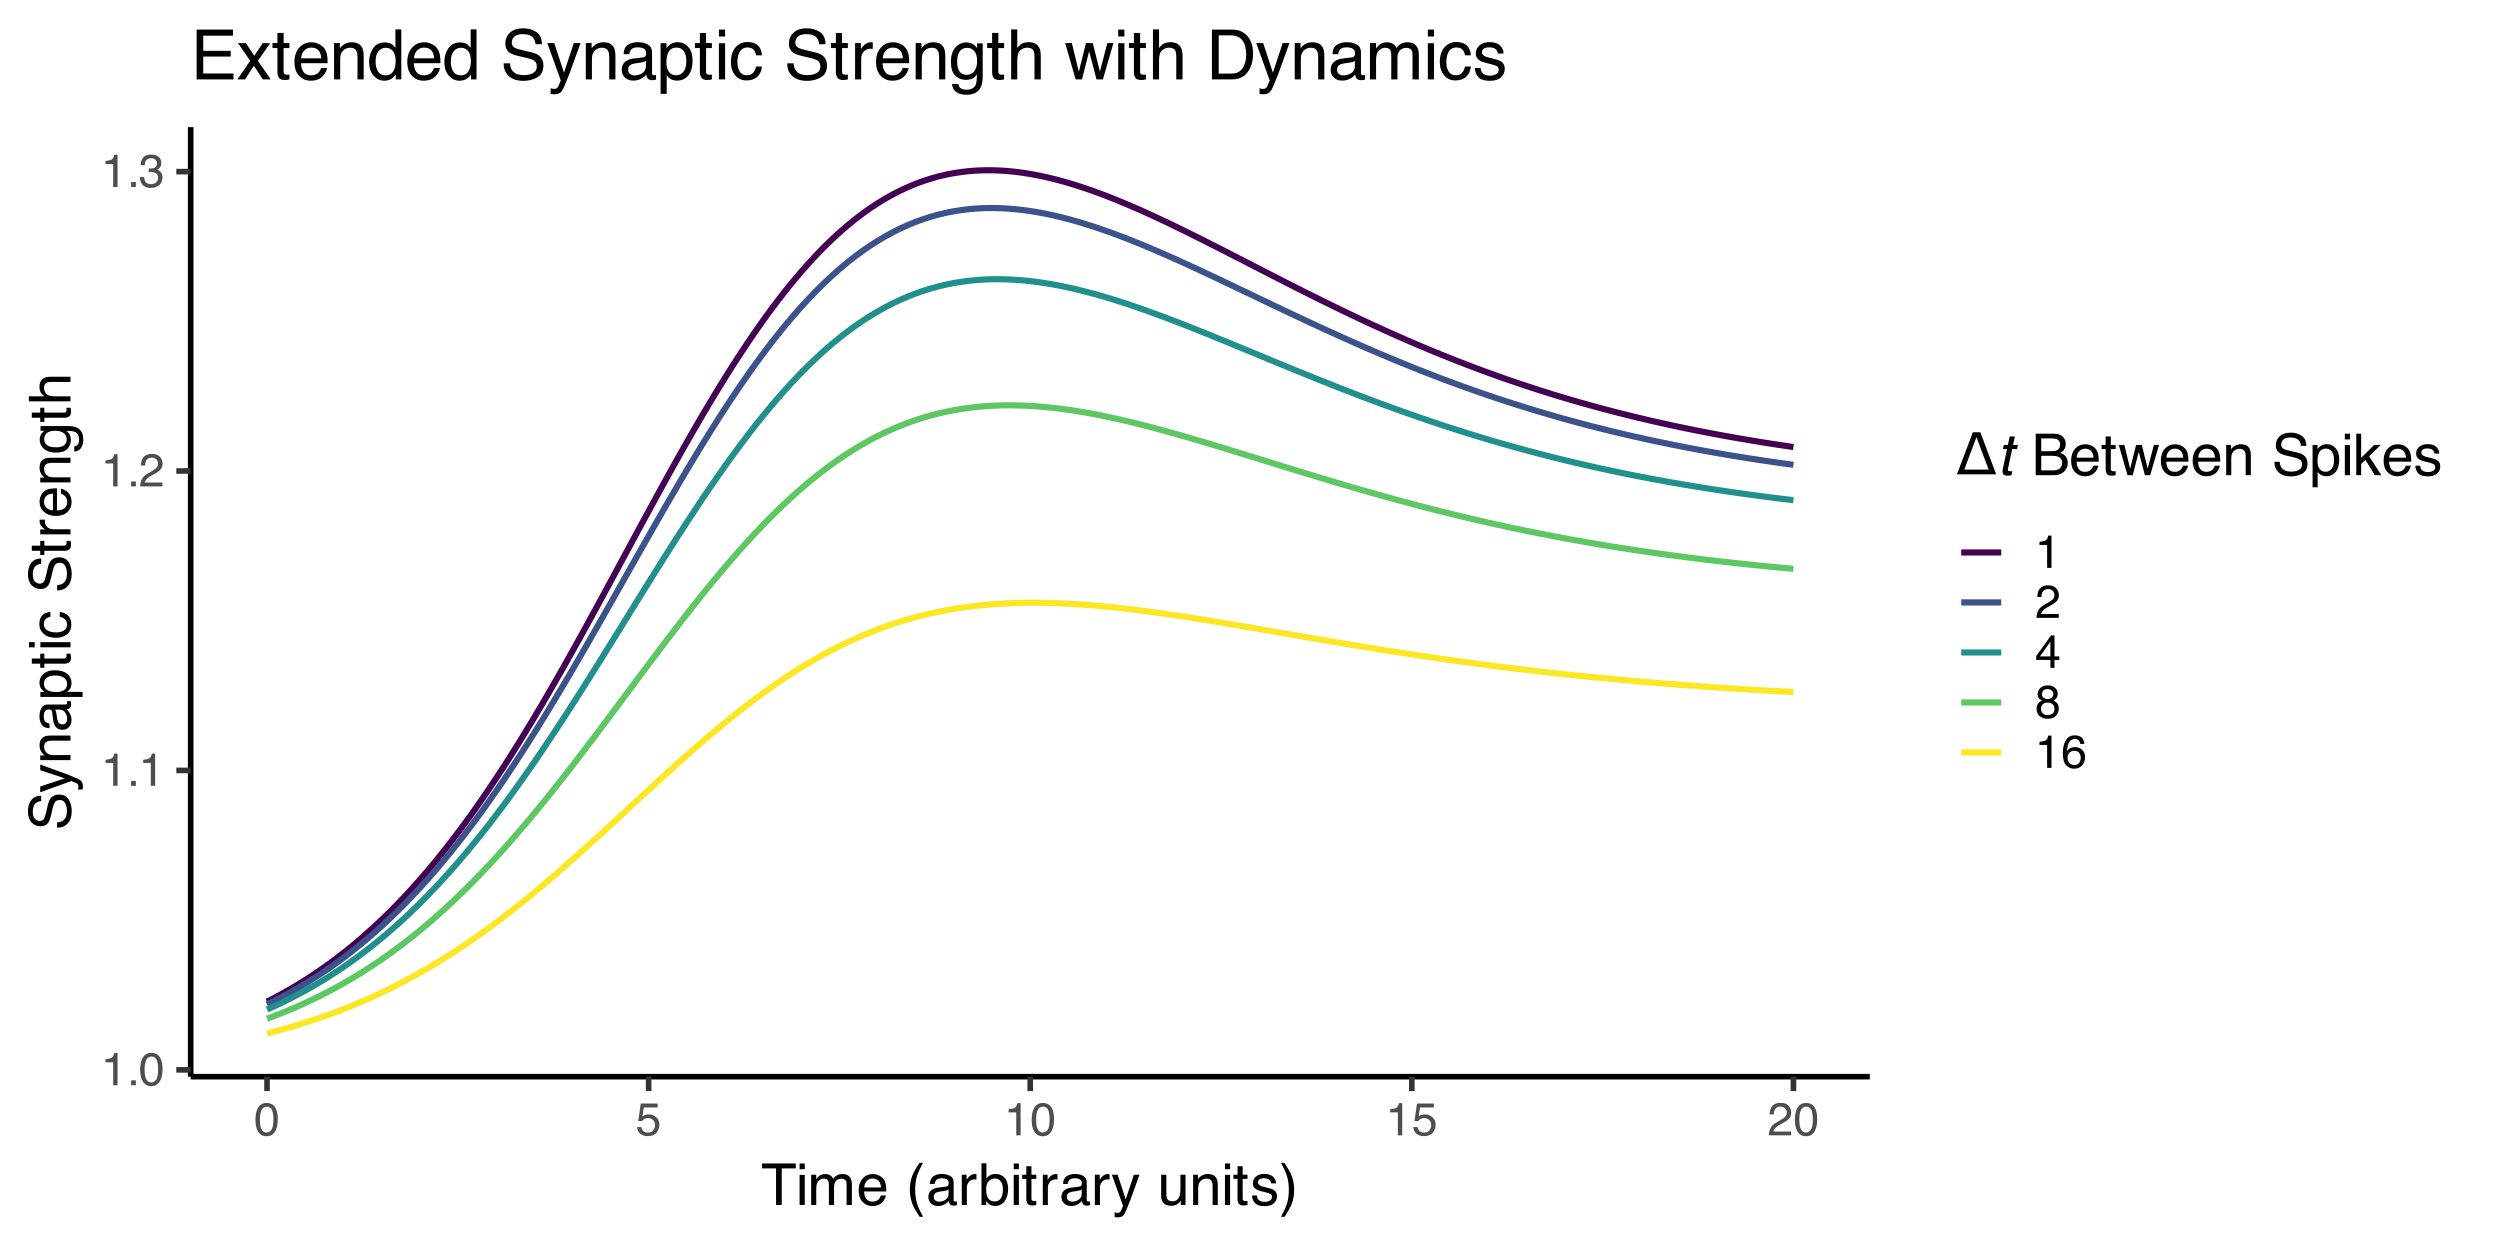 <?xml version="1.0" encoding="UTF-8"?>
<svg xmlns="http://www.w3.org/2000/svg" xmlns:xlink="http://www.w3.org/1999/xlink" width="864" height="432" viewBox="0 0 864 432">
<defs>
<g>
<g id="glyph-0-0">
<path d="M 0.516 0 L 0.516 -11.484 L 9.625 -11.484 L 9.625 0 Z M 8.188 -1.438 L 8.188 -10.047 L 1.953 -10.047 L 1.953 -1.438 Z M 8.188 -1.438 "/>
</g>
<g id="glyph-0-1">
<path d="M 1.531 -7.922 L 1.531 -9 C 2.551 -9.102 3.258 -9.27 3.656 -9.5 C 4.062 -9.727 4.363 -10.273 4.562 -11.141 L 5.672 -11.141 L 5.672 0 L 4.172 0 L 4.172 -7.922 Z M 1.531 -7.922 "/>
</g>
<g id="glyph-0-2">
<path d="M 1.375 -1.703 L 3 -1.703 L 3 0 L 1.375 0 Z M 1.375 -1.703 "/>
</g>
<g id="glyph-0-3">
<path d="M 4.328 -11.188 C 5.773 -11.188 6.82 -10.594 7.469 -9.406 C 7.969 -8.477 8.219 -7.211 8.219 -5.609 C 8.219 -4.086 7.992 -2.832 7.547 -1.844 C 6.891 -0.406 5.816 0.312 4.328 0.312 C 2.984 0.312 1.984 -0.273 1.328 -1.453 C 0.773 -2.422 0.5 -3.727 0.5 -5.375 C 0.5 -6.645 0.664 -7.734 1 -8.641 C 1.613 -10.336 2.723 -11.188 4.328 -11.188 Z M 4.312 -0.984 C 5.039 -0.984 5.617 -1.305 6.047 -1.953 C 6.484 -2.598 6.703 -3.801 6.703 -5.562 C 6.703 -6.832 6.547 -7.875 6.234 -8.688 C 5.922 -9.508 5.316 -9.922 4.422 -9.922 C 3.586 -9.922 2.977 -9.531 2.594 -8.75 C 2.219 -7.977 2.031 -6.832 2.031 -5.312 C 2.031 -4.176 2.148 -3.258 2.391 -2.562 C 2.766 -1.508 3.406 -0.984 4.312 -0.984 Z M 4.312 -0.984 "/>
</g>
<g id="glyph-0-4">
<path d="M 0.5 0 C 0.551 -0.969 0.75 -1.805 1.094 -2.516 C 1.445 -3.234 2.125 -3.883 3.125 -4.469 L 4.625 -5.328 C 5.301 -5.723 5.773 -6.055 6.047 -6.328 C 6.473 -6.766 6.688 -7.258 6.688 -7.812 C 6.688 -8.469 6.488 -8.984 6.094 -9.359 C 5.707 -9.742 5.188 -9.938 4.531 -9.938 C 3.57 -9.938 2.906 -9.57 2.531 -8.844 C 2.332 -8.457 2.223 -7.914 2.203 -7.219 L 0.781 -7.219 C 0.789 -8.195 0.969 -8.992 1.312 -9.609 C 1.926 -10.691 3.004 -11.234 4.547 -11.234 C 5.828 -11.234 6.758 -10.883 7.344 -10.188 C 7.938 -9.5 8.234 -8.727 8.234 -7.875 C 8.234 -6.977 7.922 -6.211 7.297 -5.578 C 6.93 -5.211 6.273 -4.766 5.328 -4.234 L 4.266 -3.641 C 3.754 -3.359 3.352 -3.094 3.062 -2.844 C 2.539 -2.383 2.211 -1.879 2.078 -1.328 L 8.188 -1.328 L 8.188 0 Z M 0.5 0 "/>
</g>
<g id="glyph-0-5">
<path d="M 4.156 0.312 C 2.832 0.312 1.875 -0.051 1.281 -0.781 C 0.688 -1.508 0.391 -2.395 0.391 -3.438 L 1.859 -3.438 C 1.922 -2.719 2.055 -2.191 2.266 -1.859 C 2.629 -1.273 3.285 -0.984 4.234 -0.984 C 4.973 -0.984 5.566 -1.18 6.016 -1.578 C 6.461 -1.973 6.688 -2.484 6.688 -3.109 C 6.688 -3.879 6.453 -4.414 5.984 -4.719 C 5.516 -5.031 4.859 -5.188 4.016 -5.188 C 3.922 -5.188 3.828 -5.18 3.734 -5.172 C 3.641 -5.172 3.539 -5.172 3.438 -5.172 L 3.438 -6.406 C 3.582 -6.395 3.703 -6.383 3.797 -6.375 C 3.898 -6.375 4.008 -6.375 4.125 -6.375 C 4.656 -6.375 5.086 -6.457 5.422 -6.625 C 6.016 -6.914 6.312 -7.438 6.312 -8.188 C 6.312 -8.738 6.113 -9.164 5.719 -9.469 C 5.32 -9.77 4.863 -9.922 4.344 -9.922 C 3.406 -9.922 2.754 -9.609 2.391 -8.984 C 2.191 -8.641 2.082 -8.148 2.062 -7.516 L 0.672 -7.516 C 0.672 -8.348 0.836 -9.055 1.172 -9.641 C 1.742 -10.68 2.75 -11.203 4.188 -11.203 C 5.332 -11.203 6.219 -10.945 6.844 -10.438 C 7.469 -9.938 7.781 -9.203 7.781 -8.234 C 7.781 -7.547 7.594 -6.988 7.219 -6.562 C 6.988 -6.301 6.691 -6.094 6.328 -5.938 C 6.922 -5.781 7.379 -5.469 7.703 -5 C 8.035 -4.539 8.203 -3.977 8.203 -3.312 C 8.203 -2.25 7.848 -1.379 7.141 -0.703 C 6.441 -0.023 5.445 0.312 4.156 0.312 Z M 4.156 0.312 "/>
</g>
<g id="glyph-0-6">
<path d="M 1.984 -2.859 C 2.078 -2.055 2.445 -1.5 3.094 -1.188 C 3.426 -1.031 3.812 -0.953 4.25 -0.953 C 5.082 -0.953 5.695 -1.219 6.094 -1.75 C 6.5 -2.281 6.703 -2.867 6.703 -3.516 C 6.703 -4.297 6.461 -4.898 5.984 -5.328 C 5.516 -5.754 4.945 -5.969 4.281 -5.969 C 3.789 -5.969 3.375 -5.875 3.031 -5.688 C 2.688 -5.5 2.391 -5.238 2.141 -4.906 L 0.922 -4.984 L 1.781 -11 L 7.594 -11 L 7.594 -9.641 L 2.828 -9.641 L 2.359 -6.531 C 2.617 -6.727 2.863 -6.879 3.094 -6.984 C 3.508 -7.148 3.992 -7.234 4.547 -7.234 C 5.566 -7.234 6.43 -6.898 7.141 -6.234 C 7.859 -5.578 8.219 -4.742 8.219 -3.734 C 8.219 -2.672 7.891 -1.734 7.234 -0.922 C 6.586 -0.117 5.547 0.281 4.109 0.281 C 3.203 0.281 2.395 0.023 1.688 -0.484 C 0.988 -1.004 0.598 -1.797 0.516 -2.859 Z M 1.984 -2.859 "/>
</g>
<g id="glyph-0-7">
<path d="M 5.297 -3.969 L 5.297 -9.031 L 1.703 -3.969 Z M 5.312 0 L 5.312 -2.734 L 0.406 -2.734 L 0.406 -4.109 L 5.531 -11.219 L 6.719 -11.219 L 6.719 -3.969 L 8.375 -3.969 L 8.375 -2.734 L 6.719 -2.734 L 6.719 0 Z M 5.312 0 "/>
</g>
<g id="glyph-0-8">
<path d="M 4.359 -6.5 C 4.973 -6.5 5.453 -6.672 5.797 -7.016 C 6.148 -7.367 6.328 -7.785 6.328 -8.266 C 6.328 -8.68 6.16 -9.062 5.828 -9.406 C 5.492 -9.758 4.988 -9.938 4.312 -9.938 C 3.633 -9.938 3.145 -9.758 2.844 -9.406 C 2.539 -9.062 2.391 -8.656 2.391 -8.188 C 2.391 -7.656 2.582 -7.238 2.969 -6.938 C 3.363 -6.645 3.828 -6.5 4.359 -6.5 Z M 4.438 -0.969 C 5.094 -0.969 5.633 -1.141 6.062 -1.484 C 6.488 -1.836 6.703 -2.363 6.703 -3.062 C 6.703 -3.789 6.477 -4.344 6.031 -4.719 C 5.594 -5.094 5.031 -5.281 4.344 -5.281 C 3.664 -5.281 3.113 -5.086 2.688 -4.703 C 2.27 -4.316 2.062 -3.785 2.062 -3.109 C 2.062 -2.523 2.254 -2.02 2.641 -1.594 C 3.023 -1.176 3.625 -0.969 4.438 -0.969 Z M 2.438 -5.969 C 2.051 -6.133 1.75 -6.328 1.531 -6.547 C 1.113 -6.961 0.906 -7.504 0.906 -8.172 C 0.906 -9.004 1.207 -9.719 1.812 -10.312 C 2.414 -10.914 3.273 -11.219 4.391 -11.219 C 5.461 -11.219 6.301 -10.938 6.906 -10.375 C 7.52 -9.812 7.828 -9.148 7.828 -8.391 C 7.828 -7.691 7.648 -7.129 7.297 -6.703 C 7.098 -6.453 6.789 -6.211 6.375 -5.984 C 6.832 -5.766 7.195 -5.52 7.469 -5.25 C 7.957 -4.727 8.203 -4.051 8.203 -3.219 C 8.203 -2.227 7.867 -1.391 7.203 -0.703 C 6.547 -0.016 5.613 0.328 4.406 0.328 C 3.32 0.328 2.398 0.031 1.641 -0.562 C 0.891 -1.156 0.516 -2.016 0.516 -3.141 C 0.516 -3.805 0.676 -4.379 1 -4.859 C 1.32 -5.336 1.801 -5.707 2.438 -5.969 Z M 2.438 -5.969 "/>
</g>
<g id="glyph-0-9">
<path d="M 4.688 -11.234 C 5.938 -11.234 6.805 -10.91 7.297 -10.266 C 7.785 -9.617 8.031 -8.953 8.031 -8.266 L 6.641 -8.266 C 6.555 -8.703 6.426 -9.047 6.25 -9.297 C 5.906 -9.766 5.391 -10 4.703 -10 C 3.922 -10 3.297 -9.633 2.828 -8.906 C 2.367 -8.188 2.113 -7.148 2.062 -5.797 C 2.383 -6.266 2.789 -6.617 3.281 -6.859 C 3.727 -7.066 4.227 -7.172 4.781 -7.172 C 5.719 -7.172 6.535 -6.867 7.234 -6.266 C 7.93 -5.672 8.281 -4.781 8.281 -3.594 C 8.281 -2.57 7.945 -1.664 7.281 -0.875 C 6.625 -0.094 5.68 0.297 4.453 0.297 C 3.41 0.297 2.508 -0.098 1.75 -0.891 C 0.988 -1.691 0.609 -3.035 0.609 -4.922 C 0.609 -6.305 0.773 -7.484 1.109 -8.453 C 1.766 -10.305 2.957 -11.234 4.688 -11.234 Z M 4.578 -0.969 C 5.316 -0.969 5.867 -1.211 6.234 -1.703 C 6.609 -2.203 6.797 -2.789 6.797 -3.469 C 6.797 -4.039 6.629 -4.586 6.297 -5.109 C 5.973 -5.629 5.379 -5.891 4.516 -5.891 C 3.91 -5.891 3.379 -5.688 2.922 -5.281 C 2.461 -4.883 2.234 -4.281 2.234 -3.469 C 2.234 -2.758 2.441 -2.164 2.859 -1.688 C 3.273 -1.207 3.848 -0.969 4.578 -0.969 Z M 4.578 -0.969 "/>
</g>
<g id="glyph-1-0">
<path d="M 0.641 0 L 0.641 -14.344 L 12.031 -14.344 L 12.031 0 Z M 10.234 -1.797 L 10.234 -12.547 L 2.438 -12.547 L 2.438 -1.797 Z M 10.234 -1.797 "/>
</g>
<g id="glyph-1-1">
<path d="M 11.969 -14.344 L 11.969 -12.641 L 7.125 -12.641 L 7.125 0 L 5.156 0 L 5.156 -12.641 L 0.328 -12.641 L 0.328 -14.344 Z M 11.969 -14.344 "/>
</g>
<g id="glyph-1-2">
<path d="M 1.297 -10.406 L 3.078 -10.406 L 3.078 0 L 1.297 0 Z M 1.297 -14.344 L 3.078 -14.344 L 3.078 -12.359 L 1.297 -12.359 Z M 1.297 -14.344 "/>
</g>
<g id="glyph-1-3">
<path d="M 1.297 -10.453 L 3.031 -10.453 L 3.031 -8.969 C 3.445 -9.488 3.82 -9.863 4.156 -10.094 C 4.738 -10.488 5.398 -10.688 6.141 -10.688 C 6.973 -10.688 7.641 -10.484 8.141 -10.078 C 8.43 -9.848 8.691 -9.504 8.922 -9.047 C 9.316 -9.609 9.773 -10.02 10.297 -10.281 C 10.828 -10.551 11.422 -10.688 12.078 -10.688 C 13.484 -10.688 14.441 -10.18 14.953 -9.172 C 15.223 -8.617 15.359 -7.883 15.359 -6.969 L 15.359 0 L 13.531 0 L 13.531 -7.266 C 13.531 -7.961 13.352 -8.441 13 -8.703 C 12.656 -8.961 12.234 -9.094 11.734 -9.094 C 11.047 -9.094 10.453 -8.859 9.953 -8.391 C 9.453 -7.93 9.203 -7.16 9.203 -6.078 L 9.203 0 L 7.422 0 L 7.422 -6.828 C 7.422 -7.535 7.336 -8.051 7.172 -8.375 C 6.898 -8.863 6.398 -9.109 5.672 -9.109 C 5.004 -9.109 4.398 -8.848 3.859 -8.328 C 3.316 -7.816 3.047 -6.891 3.047 -5.547 L 3.047 0 L 1.297 0 Z M 1.297 -10.453 "/>
</g>
<g id="glyph-1-4">
<path d="M 5.641 -10.688 C 6.391 -10.688 7.109 -10.516 7.797 -10.172 C 8.492 -9.828 9.023 -9.375 9.391 -8.812 C 9.742 -8.289 9.977 -7.676 10.094 -6.969 C 10.195 -6.488 10.25 -5.723 10.25 -4.672 L 2.594 -4.672 C 2.625 -3.609 2.875 -2.754 3.344 -2.109 C 3.812 -1.473 4.535 -1.156 5.516 -1.156 C 6.43 -1.156 7.164 -1.457 7.719 -2.062 C 8.031 -2.414 8.25 -2.82 8.375 -3.281 L 10.109 -3.281 C 10.066 -2.895 9.914 -2.469 9.656 -2 C 9.395 -1.531 9.109 -1.145 8.797 -0.844 C 8.254 -0.32 7.594 0.031 6.812 0.219 C 6.383 0.32 5.906 0.375 5.375 0.375 C 4.07 0.375 2.969 -0.098 2.062 -1.047 C 1.156 -1.992 0.703 -3.32 0.703 -5.031 C 0.703 -6.707 1.156 -8.066 2.062 -9.109 C 2.977 -10.16 4.172 -10.688 5.641 -10.688 Z M 8.453 -6.062 C 8.379 -6.82 8.211 -7.43 7.953 -7.891 C 7.473 -8.734 6.664 -9.156 5.531 -9.156 C 4.727 -9.156 4.051 -8.863 3.5 -8.281 C 2.957 -7.695 2.672 -6.957 2.641 -6.062 Z M 5.484 -10.719 Z M 5.484 -10.719 "/>
</g>
<g id="glyph-1-5">
</g>
<g id="glyph-1-6">
<path d="M 5.922 -14.578 C 4.898 -12.598 4.234 -11.141 3.922 -10.203 C 3.461 -8.773 3.234 -7.125 3.234 -5.25 C 3.234 -3.363 3.5 -1.641 4.031 -0.078 C 4.352 0.891 4.992 2.273 5.953 4.078 L 4.766 4.078 C 3.816 2.598 3.227 1.648 3 1.234 C 2.77 0.828 2.52 0.27 2.25 -0.438 C 1.883 -1.395 1.633 -2.422 1.5 -3.516 C 1.426 -4.078 1.391 -4.617 1.391 -5.141 C 1.391 -7.066 1.691 -8.781 2.297 -10.281 C 2.68 -11.238 3.484 -12.672 4.703 -14.578 Z M 5.922 -14.578 "/>
</g>
<g id="glyph-1-7">
<path d="M 2.641 -2.781 C 2.641 -2.27 2.82 -1.867 3.188 -1.578 C 3.562 -1.285 4.004 -1.141 4.516 -1.141 C 5.129 -1.141 5.727 -1.285 6.312 -1.578 C 7.289 -2.047 7.781 -2.82 7.781 -3.906 L 7.781 -5.328 C 7.562 -5.191 7.281 -5.078 6.938 -4.984 C 6.602 -4.891 6.273 -4.82 5.953 -4.781 L 4.891 -4.656 C 4.242 -4.562 3.766 -4.426 3.453 -4.25 C 2.91 -3.945 2.641 -3.457 2.641 -2.781 Z M 6.891 -6.344 C 7.297 -6.395 7.566 -6.562 7.703 -6.844 C 7.785 -7 7.828 -7.223 7.828 -7.516 C 7.828 -8.117 7.613 -8.555 7.188 -8.828 C 6.758 -9.098 6.148 -9.234 5.359 -9.234 C 4.43 -9.234 3.781 -8.984 3.406 -8.484 C 3.188 -8.211 3.047 -7.805 2.984 -7.266 L 1.344 -7.266 C 1.375 -8.555 1.789 -9.453 2.594 -9.953 C 3.395 -10.461 4.328 -10.719 5.391 -10.719 C 6.617 -10.719 7.617 -10.484 8.391 -10.016 C 9.148 -9.547 9.531 -8.816 9.531 -7.828 L 9.531 -1.797 C 9.531 -1.617 9.566 -1.473 9.641 -1.359 C 9.711 -1.242 9.875 -1.188 10.125 -1.188 C 10.195 -1.188 10.281 -1.191 10.375 -1.203 C 10.477 -1.211 10.582 -1.227 10.688 -1.25 L 10.688 0.047 C 10.414 0.129 10.207 0.176 10.062 0.188 C 9.926 0.207 9.734 0.219 9.484 0.219 C 8.879 0.219 8.441 0.004 8.172 -0.422 C 8.023 -0.648 7.922 -0.973 7.859 -1.391 C 7.504 -0.922 6.988 -0.508 6.312 -0.156 C 5.645 0.188 4.91 0.359 4.109 0.359 C 3.129 0.359 2.332 0.062 1.719 -0.531 C 1.102 -1.125 0.797 -1.863 0.797 -2.75 C 0.797 -3.719 1.098 -4.469 1.703 -5 C 2.316 -5.531 3.113 -5.859 4.094 -5.984 Z M 5.438 -10.719 Z M 5.438 -10.719 "/>
</g>
<g id="glyph-1-8">
<path d="M 1.344 -10.453 L 3.016 -10.453 L 3.016 -8.656 C 3.148 -9.008 3.484 -9.438 4.016 -9.938 C 4.547 -10.438 5.16 -10.688 5.859 -10.688 C 5.891 -10.688 5.941 -10.68 6.016 -10.672 C 6.098 -10.672 6.234 -10.66 6.422 -10.641 L 6.422 -8.797 C 6.316 -8.805 6.219 -8.816 6.125 -8.828 C 6.039 -8.836 5.945 -8.844 5.844 -8.844 C 4.957 -8.844 4.273 -8.555 3.797 -7.984 C 3.328 -7.41 3.094 -6.754 3.094 -6.016 L 3.094 0 L 1.344 0 Z M 1.344 -10.453 "/>
</g>
<g id="glyph-1-9">
<path d="M 1.156 -14.391 L 2.859 -14.391 L 2.859 -9.188 C 3.242 -9.688 3.703 -10.066 4.234 -10.328 C 4.773 -10.598 5.359 -10.734 5.984 -10.734 C 7.285 -10.734 8.336 -10.285 9.141 -9.391 C 9.953 -8.492 10.359 -7.176 10.359 -5.438 C 10.359 -3.781 9.957 -2.406 9.156 -1.312 C 8.352 -0.219 7.242 0.328 5.828 0.328 C 5.035 0.328 4.363 0.133 3.812 -0.25 C 3.488 -0.477 3.145 -0.844 2.781 -1.344 L 2.781 0 L 1.156 0 Z M 5.719 -1.219 C 6.676 -1.219 7.391 -1.594 7.859 -2.344 C 8.328 -3.102 8.562 -4.102 8.562 -5.344 C 8.562 -6.445 8.328 -7.359 7.859 -8.078 C 7.391 -8.797 6.691 -9.156 5.766 -9.156 C 4.973 -9.156 4.273 -8.859 3.672 -8.266 C 3.066 -7.68 2.766 -6.707 2.766 -5.344 C 2.766 -4.363 2.891 -3.566 3.141 -2.953 C 3.598 -1.797 4.457 -1.219 5.719 -1.219 Z M 5.719 -1.219 "/>
</g>
<g id="glyph-1-10">
<path d="M 1.641 -13.375 L 3.422 -13.375 L 3.422 -10.453 L 5.094 -10.453 L 5.094 -9.031 L 3.422 -9.031 L 3.422 -2.203 C 3.422 -1.836 3.547 -1.594 3.797 -1.469 C 3.93 -1.395 4.156 -1.359 4.469 -1.359 C 4.551 -1.359 4.641 -1.359 4.734 -1.359 C 4.836 -1.367 4.957 -1.379 5.094 -1.391 L 5.094 0 C 4.883 0.062 4.672 0.102 4.453 0.125 C 4.234 0.156 4 0.172 3.75 0.172 C 2.926 0.172 2.367 -0.035 2.078 -0.453 C 1.785 -0.879 1.641 -1.426 1.641 -2.094 L 1.641 -9.031 L 0.219 -9.031 L 0.219 -10.453 L 1.641 -10.453 Z M 1.641 -13.375 "/>
</g>
<g id="glyph-1-11">
<path d="M 7.828 -10.453 L 9.766 -10.453 C 9.516 -9.785 8.961 -8.258 8.109 -5.875 C 7.473 -4.07 6.941 -2.602 6.516 -1.469 C 5.492 1.195 4.773 2.82 4.359 3.406 C 3.941 3.988 3.227 4.281 2.219 4.281 C 1.969 4.281 1.773 4.27 1.641 4.25 C 1.516 4.238 1.352 4.207 1.156 4.156 L 1.156 2.547 C 1.457 2.629 1.676 2.68 1.812 2.703 C 1.945 2.723 2.066 2.734 2.172 2.734 C 2.504 2.734 2.742 2.676 2.891 2.562 C 3.047 2.457 3.176 2.328 3.281 2.172 C 3.312 2.117 3.426 1.852 3.625 1.375 C 3.832 0.895 3.984 0.535 4.078 0.297 L 0.203 -10.453 L 2.203 -10.453 L 5 -1.938 Z M 4.984 -10.719 Z M 4.984 -10.719 "/>
</g>
<g id="glyph-1-12">
<path d="M 3.047 -10.453 L 3.047 -3.516 C 3.047 -2.984 3.129 -2.547 3.297 -2.203 C 3.609 -1.578 4.191 -1.266 5.047 -1.266 C 6.273 -1.266 7.109 -1.812 7.547 -2.906 C 7.785 -3.5 7.906 -4.305 7.906 -5.328 L 7.906 -10.453 L 9.672 -10.453 L 9.672 0 L 8.016 0 L 8.031 -1.547 C 7.801 -1.148 7.516 -0.812 7.172 -0.531 C 6.504 0.008 5.691 0.281 4.734 0.281 C 3.242 0.281 2.227 -0.219 1.688 -1.219 C 1.395 -1.75 1.25 -2.457 1.25 -3.344 L 1.25 -10.453 Z M 5.453 -10.719 Z M 5.453 -10.719 "/>
</g>
<g id="glyph-1-13">
<path d="M 1.297 -10.453 L 2.953 -10.453 L 2.953 -8.969 C 3.453 -9.582 3.977 -10.02 4.531 -10.281 C 5.082 -10.551 5.695 -10.688 6.375 -10.688 C 7.863 -10.688 8.867 -10.172 9.391 -9.141 C 9.672 -8.578 9.812 -7.766 9.812 -6.703 L 9.812 0 L 8.031 0 L 8.031 -6.594 C 8.031 -7.227 7.938 -7.742 7.75 -8.141 C 7.438 -8.785 6.867 -9.109 6.047 -9.109 C 5.629 -9.109 5.285 -9.066 5.016 -8.984 C 4.535 -8.836 4.113 -8.551 3.75 -8.125 C 3.457 -7.781 3.266 -7.422 3.172 -7.047 C 3.086 -6.68 3.047 -6.16 3.047 -5.484 L 3.047 0 L 1.297 0 Z M 5.422 -10.719 Z M 5.422 -10.719 "/>
</g>
<g id="glyph-1-14">
<path d="M 2.328 -3.281 C 2.379 -2.695 2.531 -2.25 2.781 -1.938 C 3.219 -1.363 3.984 -1.078 5.078 -1.078 C 5.734 -1.078 6.305 -1.219 6.797 -1.5 C 7.297 -1.789 7.547 -2.234 7.547 -2.828 C 7.547 -3.273 7.344 -3.613 6.938 -3.844 C 6.688 -3.988 6.188 -4.156 5.438 -4.344 L 4.047 -4.703 C 3.148 -4.922 2.492 -5.164 2.078 -5.438 C 1.316 -5.914 0.938 -6.57 0.938 -7.406 C 0.938 -8.395 1.289 -9.195 2 -9.812 C 2.719 -10.426 3.68 -10.734 4.891 -10.734 C 6.461 -10.734 7.598 -10.27 8.297 -9.344 C 8.734 -8.758 8.941 -8.129 8.922 -7.453 L 7.266 -7.453 C 7.234 -7.848 7.094 -8.207 6.844 -8.531 C 6.438 -9 5.738 -9.234 4.75 -9.234 C 4.082 -9.234 3.578 -9.102 3.234 -8.844 C 2.891 -8.594 2.719 -8.258 2.719 -7.844 C 2.719 -7.383 2.945 -7.02 3.406 -6.75 C 3.664 -6.582 4.047 -6.438 4.547 -6.312 L 5.719 -6.031 C 6.977 -5.727 7.82 -5.43 8.25 -5.141 C 8.938 -4.691 9.281 -3.988 9.281 -3.031 C 9.281 -2.094 8.926 -1.285 8.219 -0.609 C 7.508 0.066 6.43 0.406 4.984 0.406 C 3.43 0.406 2.332 0.051 1.688 -0.656 C 1.039 -1.363 0.691 -2.238 0.641 -3.281 Z M 4.938 -10.719 Z M 4.938 -10.719 "/>
</g>
<g id="glyph-1-15">
<path d="M 0.688 4.078 C 1.727 2.066 2.398 0.598 2.703 -0.328 C 3.148 -1.734 3.375 -3.375 3.375 -5.25 C 3.375 -7.133 3.113 -8.859 2.594 -10.422 C 2.258 -11.379 1.617 -12.766 0.672 -14.578 L 1.844 -14.578 C 2.844 -12.973 3.445 -11.984 3.656 -11.609 C 3.875 -11.242 4.109 -10.727 4.359 -10.062 C 4.672 -9.25 4.891 -8.445 5.016 -7.656 C 5.148 -6.863 5.219 -6.098 5.219 -5.359 C 5.219 -3.43 4.914 -1.711 4.312 -0.203 C 3.926 0.766 3.129 2.191 1.922 4.078 Z M 0.688 4.078 "/>
</g>
<g id="glyph-1-16">
<path d="M 6.922 -8.281 C 7.734 -8.281 8.367 -8.395 8.828 -8.625 C 9.547 -8.977 9.906 -9.625 9.906 -10.562 C 9.906 -11.5 9.523 -12.129 8.766 -12.453 C 8.328 -12.629 7.688 -12.719 6.844 -12.719 L 3.375 -12.719 L 3.375 -8.281 Z M 7.562 -1.656 C 8.758 -1.656 9.613 -2.004 10.125 -2.703 C 10.438 -3.129 10.594 -3.656 10.594 -4.281 C 10.594 -5.32 10.129 -6.031 9.203 -6.406 C 8.703 -6.602 8.047 -6.703 7.234 -6.703 L 3.375 -6.703 L 3.375 -1.656 Z M 1.469 -14.344 L 7.641 -14.344 C 9.316 -14.344 10.508 -13.844 11.219 -12.844 C 11.633 -12.25 11.844 -11.566 11.844 -10.797 C 11.844 -9.891 11.586 -9.145 11.078 -8.562 C 10.805 -8.258 10.422 -7.977 9.922 -7.719 C 10.66 -7.445 11.211 -7.133 11.578 -6.781 C 12.223 -6.156 12.547 -5.289 12.547 -4.188 C 12.547 -3.258 12.254 -2.426 11.672 -1.688 C 10.805 -0.562 9.43 0 7.547 0 L 1.469 0 Z M 1.469 -14.344 "/>
</g>
<g id="glyph-1-17">
<path d="M 2.094 -10.453 L 4.109 -2.219 L 6.156 -10.453 L 8.125 -10.453 L 10.172 -2.266 L 12.312 -10.453 L 14.078 -10.453 L 11.031 0 L 9.203 0 L 7.078 -8.094 L 5.016 0 L 3.188 0 L 0.172 -10.453 Z M 2.094 -10.453 "/>
</g>
<g id="glyph-1-18">
<path d="M 2.797 -4.625 C 2.836 -3.812 3.031 -3.148 3.375 -2.641 C 4.02 -1.691 5.156 -1.219 6.781 -1.219 C 7.508 -1.219 8.172 -1.32 8.766 -1.531 C 9.93 -1.938 10.516 -2.66 10.516 -3.703 C 10.516 -4.484 10.27 -5.039 9.781 -5.375 C 9.281 -5.695 8.504 -5.977 7.453 -6.219 L 5.516 -6.656 C 4.242 -6.945 3.344 -7.266 2.812 -7.609 C 1.906 -8.203 1.453 -9.098 1.453 -10.297 C 1.453 -11.586 1.895 -12.645 2.781 -13.469 C 3.676 -14.289 4.941 -14.703 6.578 -14.703 C 8.078 -14.703 9.352 -14.336 10.406 -13.609 C 11.457 -12.891 11.984 -11.734 11.984 -10.141 L 10.156 -10.141 C 10.062 -10.91 9.852 -11.5 9.531 -11.906 C 8.938 -12.656 7.93 -13.031 6.516 -13.031 C 5.367 -13.031 4.547 -12.785 4.047 -12.297 C 3.547 -11.816 3.297 -11.258 3.297 -10.625 C 3.297 -9.926 3.586 -9.41 4.172 -9.078 C 4.555 -8.867 5.426 -8.609 6.781 -8.297 L 8.797 -7.844 C 9.766 -7.625 10.508 -7.32 11.031 -6.938 C 11.945 -6.258 12.406 -5.285 12.406 -4.016 C 12.406 -2.422 11.828 -1.281 10.672 -0.594 C 9.516 0.082 8.172 0.422 6.641 0.422 C 4.859 0.422 3.461 -0.035 2.453 -0.953 C 1.441 -1.859 0.945 -3.082 0.969 -4.625 Z M 6.719 -14.734 Z M 6.719 -14.734 "/>
</g>
<g id="glyph-1-19">
<path d="M 5.703 -1.188 C 6.523 -1.188 7.207 -1.531 7.75 -2.219 C 8.289 -2.906 8.562 -3.93 8.562 -5.297 C 8.562 -6.129 8.441 -6.844 8.203 -7.438 C 7.742 -8.594 6.91 -9.172 5.703 -9.172 C 4.484 -9.172 3.648 -8.562 3.203 -7.344 C 2.961 -6.695 2.844 -5.867 2.844 -4.859 C 2.844 -4.055 2.961 -3.367 3.203 -2.797 C 3.66 -1.723 4.492 -1.188 5.703 -1.188 Z M 1.156 -10.406 L 2.859 -10.406 L 2.859 -9.031 C 3.211 -9.5 3.598 -9.863 4.016 -10.125 C 4.609 -10.52 5.305 -10.719 6.109 -10.719 C 7.285 -10.719 8.285 -10.258 9.109 -9.344 C 9.941 -8.438 10.359 -7.141 10.359 -5.453 C 10.359 -3.18 9.766 -1.555 8.578 -0.578 C 7.816 0.047 6.938 0.359 5.938 0.359 C 5.145 0.359 4.484 0.18 3.953 -0.172 C 3.641 -0.359 3.289 -0.691 2.906 -1.172 L 2.906 4.172 L 1.156 4.172 Z M 1.156 -10.406 "/>
</g>
<g id="glyph-1-20">
<path d="M 1.25 -14.344 L 2.938 -14.344 L 2.938 -6.016 L 7.453 -10.453 L 9.703 -10.453 L 5.688 -6.547 L 9.922 0 L 7.672 0 L 4.422 -5.281 L 2.938 -3.922 L 2.938 0 L 1.25 0 Z M 1.25 -14.344 "/>
</g>
<g id="glyph-2-0">
<path d="M 0 -0.641 L -14.344 -0.641 L -14.344 -12.031 L 0 -12.031 Z M -1.797 -10.234 L -12.547 -10.234 L -12.547 -2.438 L -1.797 -2.438 Z M -1.797 -10.234 "/>
</g>
<g id="glyph-2-1">
<path d="M -4.625 -2.797 C -3.812 -2.836 -3.148 -3.031 -2.641 -3.375 C -1.691 -4.02 -1.219 -5.156 -1.219 -6.781 C -1.219 -7.508 -1.32 -8.172 -1.531 -8.766 C -1.938 -9.93 -2.66 -10.516 -3.703 -10.516 C -4.484 -10.516 -5.039 -10.27 -5.375 -9.781 C -5.695 -9.281 -5.977 -8.504 -6.219 -7.453 L -6.656 -5.516 C -6.945 -4.242 -7.266 -3.344 -7.609 -2.812 C -8.203 -1.906 -9.098 -1.453 -10.297 -1.453 C -11.586 -1.453 -12.645 -1.895 -13.469 -2.781 C -14.289 -3.676 -14.703 -4.941 -14.703 -6.578 C -14.703 -8.078 -14.336 -9.352 -13.609 -10.406 C -12.891 -11.457 -11.734 -11.984 -10.141 -11.984 L -10.141 -10.156 C -10.91 -10.062 -11.5 -9.852 -11.906 -9.531 C -12.656 -8.938 -13.031 -7.93 -13.031 -6.516 C -13.031 -5.367 -12.785 -4.547 -12.297 -4.047 C -11.816 -3.547 -11.258 -3.297 -10.625 -3.297 C -9.926 -3.297 -9.41 -3.586 -9.078 -4.172 C -8.867 -4.555 -8.609 -5.426 -8.297 -6.781 L -7.844 -8.797 C -7.625 -9.766 -7.32 -10.508 -6.938 -11.031 C -6.258 -11.945 -5.285 -12.406 -4.016 -12.406 C -2.422 -12.406 -1.281 -11.828 -0.594 -10.672 C 0.082 -9.516 0.422 -8.172 0.422 -6.641 C 0.422 -4.859 -0.035 -3.461 -0.953 -2.453 C -1.859 -1.441 -3.082 -0.945 -4.625 -0.969 Z M -14.734 -6.719 Z M -14.734 -6.719 "/>
</g>
<g id="glyph-2-2">
<path d="M -10.453 -7.828 L -10.453 -9.766 C -9.785 -9.516 -8.258 -8.961 -5.875 -8.109 C -4.07 -7.473 -2.602 -6.941 -1.469 -6.516 C 1.195 -5.492 2.82 -4.773 3.406 -4.359 C 3.988 -3.941 4.281 -3.227 4.281 -2.219 C 4.281 -1.969 4.27 -1.773 4.25 -1.641 C 4.238 -1.516 4.207 -1.352 4.156 -1.156 L 2.547 -1.156 C 2.629 -1.457 2.68 -1.676 2.703 -1.812 C 2.723 -1.945 2.734 -2.066 2.734 -2.172 C 2.734 -2.504 2.676 -2.742 2.562 -2.891 C 2.457 -3.047 2.328 -3.176 2.172 -3.281 C 2.117 -3.312 1.852 -3.426 1.375 -3.625 C 0.895 -3.832 0.535 -3.984 0.297 -4.078 L -10.453 -0.203 L -10.453 -2.203 L -1.938 -5 Z M -10.719 -4.984 Z M -10.719 -4.984 "/>
</g>
<g id="glyph-2-3">
<path d="M -10.453 -1.297 L -10.453 -2.953 L -8.969 -2.953 C -9.582 -3.453 -10.02 -3.977 -10.281 -4.531 C -10.551 -5.082 -10.688 -5.695 -10.688 -6.375 C -10.688 -7.863 -10.172 -8.867 -9.141 -9.391 C -8.578 -9.672 -7.766 -9.812 -6.703 -9.812 L 0 -9.812 L 0 -8.031 L -6.594 -8.031 C -7.227 -8.031 -7.742 -7.938 -8.141 -7.75 C -8.785 -7.438 -9.109 -6.867 -9.109 -6.047 C -9.109 -5.629 -9.066 -5.285 -8.984 -5.016 C -8.836 -4.535 -8.551 -4.113 -8.125 -3.75 C -7.781 -3.457 -7.422 -3.266 -7.047 -3.172 C -6.68 -3.086 -6.16 -3.047 -5.484 -3.047 L 0 -3.047 L 0 -1.297 Z M -10.719 -5.422 Z M -10.719 -5.422 "/>
</g>
<g id="glyph-2-4">
<path d="M -2.781 -2.641 C -2.27 -2.641 -1.867 -2.82 -1.578 -3.188 C -1.285 -3.562 -1.141 -4.004 -1.141 -4.516 C -1.141 -5.129 -1.285 -5.727 -1.578 -6.312 C -2.047 -7.289 -2.82 -7.781 -3.906 -7.781 L -5.328 -7.781 C -5.191 -7.562 -5.078 -7.281 -4.984 -6.938 C -4.891 -6.602 -4.82 -6.273 -4.781 -5.953 L -4.656 -4.891 C -4.562 -4.242 -4.426 -3.766 -4.25 -3.453 C -3.945 -2.91 -3.457 -2.641 -2.781 -2.641 Z M -6.344 -6.891 C -6.395 -7.297 -6.562 -7.566 -6.844 -7.703 C -7 -7.785 -7.223 -7.828 -7.516 -7.828 C -8.117 -7.828 -8.555 -7.613 -8.828 -7.188 C -9.098 -6.758 -9.234 -6.148 -9.234 -5.359 C -9.234 -4.43 -8.984 -3.781 -8.484 -3.406 C -8.211 -3.188 -7.805 -3.047 -7.266 -2.984 L -7.266 -1.344 C -8.555 -1.375 -9.453 -1.789 -9.953 -2.594 C -10.461 -3.395 -10.719 -4.328 -10.719 -5.391 C -10.719 -6.617 -10.484 -7.617 -10.016 -8.391 C -9.547 -9.148 -8.816 -9.531 -7.828 -9.531 L -1.797 -9.531 C -1.617 -9.531 -1.473 -9.566 -1.359 -9.641 C -1.242 -9.711 -1.188 -9.875 -1.188 -10.125 C -1.188 -10.195 -1.191 -10.281 -1.203 -10.375 C -1.211 -10.477 -1.227 -10.582 -1.25 -10.688 L 0.047 -10.688 C 0.129 -10.414 0.176 -10.207 0.188 -10.062 C 0.207 -9.926 0.219 -9.734 0.219 -9.484 C 0.219 -8.879 0.004 -8.441 -0.422 -8.172 C -0.648 -8.023 -0.973 -7.922 -1.391 -7.859 C -0.922 -7.504 -0.508 -6.988 -0.156 -6.312 C 0.188 -5.645 0.359 -4.91 0.359 -4.109 C 0.359 -3.129 0.062 -2.332 -0.531 -1.719 C -1.125 -1.102 -1.863 -0.797 -2.75 -0.797 C -3.719 -0.797 -4.469 -1.098 -5 -1.703 C -5.531 -2.316 -5.859 -3.113 -5.984 -4.094 Z M -10.719 -5.438 Z M -10.719 -5.438 "/>
</g>
<g id="glyph-2-5">
<path d="M -1.188 -5.703 C -1.188 -6.523 -1.531 -7.207 -2.219 -7.75 C -2.906 -8.289 -3.93 -8.562 -5.297 -8.562 C -6.129 -8.562 -6.844 -8.441 -7.438 -8.203 C -8.594 -7.742 -9.172 -6.91 -9.172 -5.703 C -9.172 -4.484 -8.562 -3.648 -7.344 -3.203 C -6.695 -2.961 -5.867 -2.844 -4.859 -2.844 C -4.055 -2.844 -3.367 -2.961 -2.797 -3.203 C -1.723 -3.66 -1.188 -4.492 -1.188 -5.703 Z M -10.406 -1.156 L -10.406 -2.859 L -9.031 -2.859 C -9.5 -3.211 -9.863 -3.598 -10.125 -4.016 C -10.52 -4.609 -10.719 -5.305 -10.719 -6.109 C -10.719 -7.285 -10.258 -8.285 -9.344 -9.109 C -8.438 -9.941 -7.141 -10.359 -5.453 -10.359 C -3.18 -10.359 -1.555 -9.766 -0.578 -8.578 C 0.047 -7.816 0.359 -6.938 0.359 -5.938 C 0.359 -5.145 0.18 -4.484 -0.172 -3.953 C -0.359 -3.641 -0.691 -3.289 -1.172 -2.906 L 4.172 -2.906 L 4.172 -1.156 Z M -10.406 -1.156 "/>
</g>
<g id="glyph-2-6">
<path d="M -13.375 -1.641 L -13.375 -3.422 L -10.453 -3.422 L -10.453 -5.094 L -9.031 -5.094 L -9.031 -3.422 L -2.203 -3.422 C -1.836 -3.422 -1.594 -3.547 -1.469 -3.797 C -1.395 -3.93 -1.359 -4.156 -1.359 -4.469 C -1.359 -4.551 -1.359 -4.641 -1.359 -4.734 C -1.367 -4.836 -1.379 -4.957 -1.391 -5.094 L 0 -5.094 C 0.062 -4.883 0.102 -4.672 0.125 -4.453 C 0.156 -4.234 0.172 -4 0.172 -3.75 C 0.172 -2.926 -0.035 -2.367 -0.453 -2.078 C -0.879 -1.785 -1.426 -1.641 -2.094 -1.641 L -9.031 -1.641 L -9.031 -0.219 L -10.453 -0.219 L -10.453 -1.641 Z M -13.375 -1.641 "/>
</g>
<g id="glyph-2-7">
<path d="M -10.406 -1.297 L -10.406 -3.078 L 0 -3.078 L 0 -1.297 Z M -14.344 -1.297 L -14.344 -3.078 L -12.359 -3.078 L -12.359 -1.297 Z M -14.344 -1.297 "/>
</g>
<g id="glyph-2-8">
<path d="M -10.766 -5.328 C -10.766 -6.504 -10.477 -7.461 -9.906 -8.203 C -9.332 -8.941 -8.344 -9.383 -6.938 -9.531 L -6.938 -7.828 C -7.582 -7.723 -8.117 -7.484 -8.547 -7.109 C -8.973 -6.734 -9.188 -6.141 -9.188 -5.328 C -9.188 -4.203 -8.641 -3.398 -7.547 -2.922 C -6.836 -2.609 -5.961 -2.453 -4.922 -2.453 C -3.867 -2.453 -2.984 -2.672 -2.266 -3.109 C -1.555 -3.555 -1.203 -4.254 -1.203 -5.203 C -1.203 -5.93 -1.426 -6.508 -1.875 -6.938 C -2.32 -7.363 -2.93 -7.66 -3.703 -7.828 L -3.703 -9.531 C -2.316 -9.332 -1.301 -8.844 -0.656 -8.062 C -0.02 -7.281 0.297 -6.281 0.297 -5.062 C 0.297 -3.695 -0.203 -2.609 -1.203 -1.797 C -2.203 -0.984 -3.445 -0.578 -4.938 -0.578 C -6.781 -0.578 -8.211 -1.02 -9.234 -1.906 C -10.254 -2.801 -10.766 -3.941 -10.766 -5.328 Z M -10.719 -5.047 Z M -10.719 -5.047 "/>
</g>
<g id="glyph-2-9">
</g>
<g id="glyph-2-10">
<path d="M -10.453 -1.344 L -10.453 -3.016 L -8.656 -3.016 C -9.008 -3.148 -9.438 -3.484 -9.938 -4.016 C -10.438 -4.547 -10.688 -5.16 -10.688 -5.859 C -10.688 -5.891 -10.68 -5.941 -10.672 -6.016 C -10.672 -6.098 -10.66 -6.234 -10.641 -6.422 L -8.797 -6.422 C -8.805 -6.316 -8.816 -6.219 -8.828 -6.125 C -8.836 -6.039 -8.844 -5.945 -8.844 -5.844 C -8.844 -4.957 -8.555 -4.273 -7.984 -3.797 C -7.41 -3.328 -6.754 -3.094 -6.016 -3.094 L 0 -3.094 L 0 -1.344 Z M -10.453 -1.344 "/>
</g>
<g id="glyph-2-11">
<path d="M -10.688 -5.641 C -10.688 -6.391 -10.516 -7.109 -10.172 -7.797 C -9.828 -8.492 -9.375 -9.023 -8.812 -9.391 C -8.289 -9.742 -7.676 -9.977 -6.969 -10.094 C -6.488 -10.195 -5.723 -10.25 -4.672 -10.25 L -4.672 -2.594 C -3.609 -2.625 -2.754 -2.875 -2.109 -3.344 C -1.473 -3.812 -1.156 -4.535 -1.156 -5.516 C -1.156 -6.43 -1.457 -7.164 -2.062 -7.719 C -2.414 -8.031 -2.82 -8.25 -3.281 -8.375 L -3.281 -10.109 C -2.895 -10.066 -2.469 -9.914 -2 -9.656 C -1.531 -9.395 -1.145 -9.109 -0.844 -8.797 C -0.32 -8.254 0.031 -7.594 0.219 -6.812 C 0.32 -6.383 0.375 -5.906 0.375 -5.375 C 0.375 -4.07 -0.098 -2.969 -1.047 -2.062 C -1.992 -1.156 -3.32 -0.703 -5.031 -0.703 C -6.707 -0.703 -8.066 -1.156 -9.109 -2.062 C -10.16 -2.977 -10.688 -4.172 -10.688 -5.641 Z M -6.062 -8.453 C -6.82 -8.379 -7.43 -8.211 -7.891 -7.953 C -8.734 -7.473 -9.156 -6.664 -9.156 -5.531 C -9.156 -4.727 -8.863 -4.051 -8.281 -3.5 C -7.695 -2.957 -6.957 -2.672 -6.062 -2.641 Z M -10.719 -5.484 Z M -10.719 -5.484 "/>
</g>
<g id="glyph-2-12">
<path d="M -10.641 -4.984 C -10.641 -5.805 -10.441 -6.52 -10.047 -7.125 C -9.816 -7.457 -9.484 -7.797 -9.047 -8.141 L -10.359 -8.141 L -10.359 -9.766 L -0.844 -9.766 C 0.477 -9.766 1.523 -9.57 2.297 -9.188 C 3.711 -8.457 4.422 -7.078 4.422 -5.047 C 4.422 -3.922 4.164 -2.973 3.656 -2.203 C 3.156 -1.441 2.367 -1.016 1.297 -0.922 L 1.297 -2.703 C 1.766 -2.785 2.129 -2.957 2.391 -3.219 C 2.773 -3.613 2.969 -4.238 2.969 -5.094 C 2.969 -6.438 2.492 -7.316 1.547 -7.734 C 0.984 -7.984 -0.016 -8.098 -1.453 -8.078 C -0.922 -7.723 -0.523 -7.297 -0.266 -6.797 C -0.004 -6.305 0.125 -5.656 0.125 -4.844 C 0.125 -3.707 -0.273 -2.711 -1.078 -1.859 C -1.879 -1.016 -3.207 -0.594 -5.062 -0.594 C -6.82 -0.594 -8.191 -1.02 -9.172 -1.875 C -10.148 -2.738 -10.641 -3.773 -10.641 -4.984 Z M -5.281 -8.141 C -6.57 -8.141 -7.531 -7.875 -8.156 -7.344 C -8.781 -6.812 -9.094 -6.129 -9.094 -5.297 C -9.094 -4.066 -8.516 -3.223 -7.359 -2.766 C -6.734 -2.523 -5.922 -2.406 -4.922 -2.406 C -3.742 -2.406 -2.848 -2.645 -2.234 -3.125 C -1.617 -3.602 -1.312 -4.242 -1.312 -5.047 C -1.312 -6.305 -1.879 -7.195 -3.016 -7.719 C -3.66 -8 -4.414 -8.141 -5.281 -8.141 Z M -10.719 -5.188 Z M -10.719 -5.188 "/>
</g>
<g id="glyph-2-13">
<path d="M -14.391 -1.297 L -14.391 -3.047 L -9.047 -3.047 C -9.566 -3.461 -9.938 -3.836 -10.156 -4.172 C -10.531 -4.734 -10.719 -5.441 -10.719 -6.297 C -10.719 -7.805 -10.188 -8.832 -9.125 -9.375 C -8.539 -9.664 -7.734 -9.812 -6.703 -9.812 L 0 -9.812 L 0 -8.016 L -6.594 -8.016 C -7.363 -8.016 -7.926 -7.914 -8.281 -7.719 C -8.852 -7.395 -9.141 -6.797 -9.141 -5.922 C -9.141 -5.191 -8.891 -4.531 -8.391 -3.938 C -7.891 -3.344 -6.941 -3.047 -5.547 -3.047 L 0 -3.047 L 0 -1.297 Z M -14.391 -1.297 "/>
</g>
<g id="glyph-3-0">
<path d="M 2.5 0 L 2.5 -15 L 17.5 -15 L 17.5 0 Z M 3.75 -1.25 L 16.25 -1.25 L 16.25 -13.75 L 3.75 -13.75 Z M 3.75 -1.25 "/>
</g>
<g id="glyph-3-1">
<path d="M 13.812 0 L 0.25 0 L 5.75 -14.547 L 8.328 -14.547 Z M 11.203 -1.641 L 6.984 -12.844 L 2.781 -1.641 Z M 11.203 -1.641 "/>
</g>
<g id="glyph-4-0">
<path d="M 0.641 0 L 0.641 -14.344 L 12.031 -14.344 L 12.031 0 Z M 10.234 -1.797 L 10.234 -12.547 L 2.438 -12.547 L 2.438 -1.797 Z M 10.234 -1.797 "/>
</g>
<g id="glyph-4-1">
<path d="M 4.484 -13.375 L 6.266 -13.375 L 5.641 -10.453 L 7.312 -10.453 L 7 -9.031 L 5.328 -9.031 L 3.875 -2.203 C 3.801 -1.836 3.875 -1.594 4.094 -1.469 C 4.219 -1.395 4.438 -1.359 4.75 -1.359 C 4.844 -1.359 4.938 -1.359 5.031 -1.359 C 5.125 -1.367 5.238 -1.379 5.375 -1.391 L 5.094 0 C 4.875 0.062 4.648 0.102 4.422 0.125 C 4.203 0.156 3.969 0.172 3.719 0.172 C 2.895 0.172 2.379 -0.035 2.172 -0.453 C 1.961 -0.879 1.93 -1.426 2.078 -2.094 L 3.562 -9.031 L 2.141 -9.031 L 2.438 -10.453 L 3.859 -10.453 Z M 4.484 -13.375 "/>
</g>
<g id="glyph-5-0">
<path d="M 1 3.531 L 1 -14.109 L 11 -14.109 L 11 3.531 Z M 2.125 2.422 L 9.891 2.422 L 9.891 -12.984 L 2.125 -12.984 Z M 2.125 2.422 "/>
</g>
<g id="glyph-5-1">
</g>
<g id="glyph-6-0">
<path d="M 0.781 0 L 0.781 -17.219 L 14.438 -17.219 L 14.438 0 Z M 12.281 -2.156 L 12.281 -15.062 L 2.938 -15.062 L 2.938 -2.156 Z M 12.281 -2.156 "/>
</g>
<g id="glyph-6-1">
<path d="M 2.047 -17.219 L 14.609 -17.219 L 14.609 -15.109 L 4.328 -15.109 L 4.328 -9.875 L 13.828 -9.875 L 13.828 -7.891 L 4.328 -7.891 L 4.328 -2.047 L 14.781 -2.047 L 14.781 0 L 2.047 0 Z M 8.422 -17.219 Z M 8.422 -17.219 "/>
</g>
<g id="glyph-6-2">
<path d="M 0.359 -12.547 L 3.078 -12.547 L 5.969 -8.141 L 8.891 -12.547 L 11.453 -12.5 L 7.219 -6.438 L 11.641 0 L 8.938 0 L 5.828 -4.719 L 2.797 0 L 0.125 0 L 4.547 -6.438 Z M 0.359 -12.547 "/>
</g>
<g id="glyph-6-3">
<path d="M 1.969 -16.062 L 4.109 -16.062 L 4.109 -12.547 L 6.109 -12.547 L 6.109 -10.828 L 4.109 -10.828 L 4.109 -2.641 C 4.109 -2.203 4.254 -1.91 4.547 -1.766 C 4.711 -1.672 4.988 -1.625 5.375 -1.625 C 5.469 -1.625 5.57 -1.625 5.688 -1.625 C 5.812 -1.633 5.953 -1.648 6.109 -1.672 L 6.109 0 C 5.867 0.07 5.613 0.125 5.344 0.156 C 5.082 0.188 4.801 0.203 4.5 0.203 C 3.52 0.203 2.852 -0.047 2.5 -0.547 C 2.145 -1.055 1.969 -1.711 1.969 -2.516 L 1.969 -10.828 L 0.266 -10.828 L 0.266 -12.547 L 1.969 -12.547 Z M 1.969 -16.062 "/>
</g>
<g id="glyph-6-4">
<path d="M 6.781 -12.828 C 7.664 -12.828 8.523 -12.617 9.359 -12.203 C 10.203 -11.785 10.844 -11.242 11.281 -10.578 C 11.695 -9.953 11.977 -9.219 12.125 -8.375 C 12.25 -7.789 12.312 -6.867 12.312 -5.609 L 3.109 -5.609 C 3.148 -4.328 3.453 -3.301 4.016 -2.531 C 4.578 -1.77 5.445 -1.391 6.625 -1.391 C 7.727 -1.391 8.609 -1.75 9.266 -2.469 C 9.641 -2.895 9.906 -3.383 10.062 -3.938 L 12.125 -3.938 C 12.07 -3.477 11.891 -2.961 11.578 -2.391 C 11.273 -1.828 10.93 -1.367 10.547 -1.016 C 9.91 -0.391 9.117 0.035 8.172 0.266 C 7.66 0.391 7.086 0.453 6.453 0.453 C 4.891 0.453 3.562 -0.113 2.469 -1.25 C 1.383 -2.395 0.844 -3.988 0.844 -6.031 C 0.844 -8.051 1.391 -9.688 2.484 -10.938 C 3.578 -12.195 5.008 -12.828 6.781 -12.828 Z M 10.141 -7.281 C 10.055 -8.195 9.859 -8.926 9.547 -9.469 C 8.961 -10.488 7.992 -11 6.641 -11 C 5.672 -11 4.859 -10.645 4.203 -9.938 C 3.547 -9.238 3.203 -8.352 3.172 -7.281 Z M 6.578 -12.859 Z M 6.578 -12.859 "/>
</g>
<g id="glyph-6-5">
<path d="M 1.547 -12.547 L 3.547 -12.547 L 3.547 -10.766 C 4.141 -11.504 4.77 -12.031 5.438 -12.344 C 6.102 -12.664 6.844 -12.828 7.656 -12.828 C 9.438 -12.828 10.641 -12.207 11.266 -10.969 C 11.609 -10.289 11.781 -9.316 11.781 -8.047 L 11.781 0 L 9.641 0 L 9.641 -7.906 C 9.641 -8.676 9.523 -9.297 9.297 -9.766 C 8.922 -10.547 8.238 -10.938 7.25 -10.938 C 6.75 -10.938 6.344 -10.883 6.031 -10.781 C 5.445 -10.613 4.938 -10.27 4.5 -9.75 C 4.145 -9.332 3.914 -8.906 3.812 -8.469 C 3.707 -8.031 3.656 -7.398 3.656 -6.578 L 3.656 0 L 1.547 0 Z M 6.5 -12.859 Z M 6.5 -12.859 "/>
</g>
<g id="glyph-6-6">
<path d="M 2.891 -6.125 C 2.891 -4.781 3.172 -3.656 3.734 -2.75 C 4.305 -1.844 5.223 -1.391 6.484 -1.391 C 7.461 -1.391 8.266 -1.812 8.891 -2.656 C 9.516 -3.5 9.828 -4.703 9.828 -6.266 C 9.828 -7.859 9.504 -9.035 8.859 -9.797 C 8.211 -10.555 7.41 -10.938 6.453 -10.938 C 5.391 -10.938 4.531 -10.531 3.875 -9.719 C 3.219 -8.906 2.891 -7.707 2.891 -6.125 Z M 6.062 -12.781 C 7.02 -12.781 7.82 -12.578 8.469 -12.172 C 8.844 -11.93 9.27 -11.52 9.75 -10.938 L 9.75 -17.281 L 11.781 -17.281 L 11.781 0 L 9.875 0 L 9.875 -1.75 C 9.383 -0.977 8.801 -0.414 8.125 -0.062 C 7.457 0.281 6.691 0.453 5.828 0.453 C 4.43 0.453 3.219 -0.133 2.188 -1.312 C 1.164 -2.488 0.656 -4.055 0.656 -6.016 C 0.656 -7.836 1.117 -9.422 2.047 -10.766 C 2.984 -12.109 4.32 -12.781 6.062 -12.781 Z M 6.062 -12.781 "/>
</g>
<g id="glyph-6-7">
</g>
<g id="glyph-6-8">
<path d="M 3.359 -5.562 C 3.41 -4.582 3.641 -3.785 4.047 -3.172 C 4.816 -2.035 6.18 -1.469 8.141 -1.469 C 9.016 -1.469 9.812 -1.594 10.531 -1.844 C 11.914 -2.32 12.609 -3.188 12.609 -4.438 C 12.609 -5.375 12.316 -6.047 11.734 -6.453 C 11.141 -6.836 10.207 -7.176 8.938 -7.469 L 6.609 -8 C 5.086 -8.344 4.008 -8.719 3.375 -9.125 C 2.281 -9.844 1.734 -10.922 1.734 -12.359 C 1.734 -13.898 2.27 -15.164 3.344 -16.156 C 4.414 -17.156 5.93 -17.656 7.891 -17.656 C 9.691 -17.656 11.223 -17.219 12.484 -16.344 C 13.742 -15.469 14.375 -14.078 14.375 -12.172 L 12.188 -12.172 C 12.07 -13.086 11.82 -13.789 11.438 -14.281 C 10.727 -15.188 9.52 -15.641 7.812 -15.641 C 6.438 -15.641 5.445 -15.348 4.844 -14.766 C 4.25 -14.191 3.953 -13.52 3.953 -12.75 C 3.953 -11.906 4.301 -11.289 5 -10.906 C 5.469 -10.656 6.516 -10.344 8.141 -9.969 L 10.547 -9.406 C 11.711 -9.145 12.613 -8.785 13.25 -8.328 C 14.344 -7.516 14.891 -6.344 14.891 -4.812 C 14.891 -2.906 14.191 -1.539 12.797 -0.719 C 11.41 0.094 9.801 0.5 7.969 0.5 C 5.832 0.5 4.156 -0.047 2.938 -1.141 C 1.727 -2.223 1.133 -3.695 1.156 -5.562 Z M 8.062 -17.688 Z M 8.062 -17.688 "/>
</g>
<g id="glyph-6-9">
<path d="M 9.391 -12.547 L 11.719 -12.547 C 11.426 -11.742 10.766 -9.91 9.734 -7.047 C 8.973 -4.891 8.332 -3.129 7.812 -1.766 C 6.594 1.43 5.734 3.379 5.234 4.078 C 4.734 4.785 3.875 5.141 2.656 5.141 C 2.363 5.141 2.133 5.129 1.969 5.109 C 1.812 5.086 1.617 5.047 1.391 4.984 L 1.391 3.062 C 1.754 3.164 2.016 3.227 2.172 3.25 C 2.336 3.27 2.484 3.281 2.609 3.281 C 3.004 3.281 3.289 3.211 3.469 3.078 C 3.656 2.953 3.812 2.797 3.938 2.609 C 3.977 2.547 4.117 2.223 4.359 1.641 C 4.598 1.066 4.773 0.641 4.891 0.359 L 0.25 -12.547 L 2.641 -12.547 L 6 -2.328 Z M 5.984 -12.859 Z M 5.984 -12.859 "/>
</g>
<g id="glyph-6-10">
<path d="M 3.172 -3.344 C 3.172 -2.727 3.391 -2.242 3.828 -1.891 C 4.273 -1.547 4.805 -1.375 5.422 -1.375 C 6.16 -1.375 6.879 -1.547 7.578 -1.891 C 8.742 -2.461 9.328 -3.395 9.328 -4.688 L 9.328 -6.391 C 9.066 -6.223 8.734 -6.082 8.328 -5.969 C 7.922 -5.863 7.523 -5.789 7.141 -5.75 L 5.859 -5.578 C 5.098 -5.473 4.523 -5.312 4.141 -5.094 C 3.492 -4.727 3.172 -4.145 3.172 -3.344 Z M 8.281 -7.609 C 8.758 -7.672 9.082 -7.875 9.25 -8.219 C 9.344 -8.406 9.391 -8.676 9.391 -9.031 C 9.391 -9.75 9.133 -10.27 8.625 -10.594 C 8.113 -10.914 7.379 -11.078 6.422 -11.078 C 5.316 -11.078 4.535 -10.781 4.078 -10.188 C 3.816 -9.852 3.648 -9.363 3.578 -8.719 L 1.609 -8.719 C 1.648 -10.27 2.148 -11.348 3.109 -11.953 C 4.078 -12.555 5.195 -12.859 6.469 -12.859 C 7.945 -12.859 9.145 -12.578 10.062 -12.016 C 10.977 -11.453 11.438 -10.578 11.438 -9.391 L 11.438 -2.156 C 11.438 -1.938 11.477 -1.758 11.562 -1.625 C 11.656 -1.5 11.848 -1.438 12.141 -1.438 C 12.234 -1.438 12.336 -1.441 12.453 -1.453 C 12.578 -1.461 12.703 -1.477 12.828 -1.5 L 12.828 0.062 C 12.504 0.156 12.254 0.211 12.078 0.234 C 11.91 0.254 11.676 0.266 11.375 0.266 C 10.656 0.266 10.129 0.008 9.797 -0.5 C 9.629 -0.781 9.508 -1.172 9.438 -1.672 C 9.008 -1.109 8.391 -0.617 7.578 -0.203 C 6.773 0.211 5.891 0.422 4.922 0.422 C 3.754 0.422 2.801 0.066 2.062 -0.641 C 1.332 -1.348 0.969 -2.234 0.969 -3.297 C 0.969 -4.461 1.328 -5.363 2.047 -6 C 2.773 -6.645 3.727 -7.039 4.906 -7.188 Z M 6.531 -12.859 Z M 6.531 -12.859 "/>
</g>
<g id="glyph-6-11">
<path d="M 6.844 -1.422 C 7.832 -1.422 8.648 -1.832 9.297 -2.656 C 9.953 -3.477 10.281 -4.711 10.281 -6.359 C 10.281 -7.359 10.133 -8.219 9.844 -8.938 C 9.301 -10.312 8.301 -11 6.844 -11 C 5.383 -11 4.383 -10.27 3.844 -8.812 C 3.551 -8.031 3.406 -7.039 3.406 -5.844 C 3.406 -4.875 3.551 -4.047 3.844 -3.359 C 4.395 -2.066 5.395 -1.422 6.844 -1.422 Z M 1.391 -12.5 L 3.438 -12.5 L 3.438 -10.828 C 3.852 -11.398 4.312 -11.844 4.812 -12.156 C 5.531 -12.625 6.367 -12.859 7.328 -12.859 C 8.742 -12.859 9.945 -12.312 10.938 -11.219 C 11.938 -10.133 12.438 -8.578 12.438 -6.547 C 12.438 -3.816 11.723 -1.863 10.297 -0.688 C 9.391 0.051 8.332 0.422 7.125 0.422 C 6.176 0.422 5.383 0.211 4.75 -0.203 C 4.375 -0.43 3.957 -0.832 3.5 -1.406 L 3.5 5 L 1.391 5 Z M 1.391 -12.5 "/>
</g>
<g id="glyph-6-12">
<path d="M 1.547 -12.5 L 3.688 -12.5 L 3.688 0 L 1.547 0 Z M 1.547 -17.219 L 3.688 -17.219 L 3.688 -14.828 L 1.547 -14.828 Z M 1.547 -17.219 "/>
</g>
<g id="glyph-6-13">
<path d="M 6.391 -12.922 C 7.805 -12.922 8.957 -12.578 9.844 -11.891 C 10.727 -11.203 11.258 -10.016 11.438 -8.328 L 9.391 -8.328 C 9.266 -9.109 8.977 -9.754 8.531 -10.266 C 8.082 -10.773 7.367 -11.031 6.391 -11.031 C 5.047 -11.031 4.082 -10.375 3.5 -9.062 C 3.125 -8.207 2.938 -7.156 2.938 -5.906 C 2.938 -4.645 3.203 -3.582 3.734 -2.719 C 4.266 -1.863 5.102 -1.438 6.25 -1.438 C 7.125 -1.438 7.816 -1.703 8.328 -2.234 C 8.836 -2.773 9.191 -3.508 9.391 -4.438 L 11.438 -4.438 C 11.207 -2.781 10.625 -1.566 9.688 -0.797 C 8.75 -0.023 7.547 0.359 6.078 0.359 C 4.441 0.359 3.133 -0.238 2.156 -1.438 C 1.176 -2.633 0.688 -4.133 0.688 -5.938 C 0.688 -8.133 1.223 -9.848 2.297 -11.078 C 3.367 -12.305 4.734 -12.922 6.391 -12.922 Z M 6.062 -12.859 Z M 6.062 -12.859 "/>
</g>
<g id="glyph-6-14">
<path d="M 1.609 -12.547 L 3.609 -12.547 L 3.609 -10.391 C 3.773 -10.805 4.176 -11.316 4.812 -11.922 C 5.457 -12.523 6.195 -12.828 7.031 -12.828 C 7.07 -12.828 7.141 -12.82 7.234 -12.812 C 7.328 -12.812 7.488 -12.801 7.719 -12.781 L 7.719 -10.547 C 7.594 -10.566 7.473 -10.582 7.359 -10.594 C 7.254 -10.602 7.141 -10.609 7.016 -10.609 C 5.953 -10.609 5.133 -10.266 4.562 -9.578 C 4 -8.898 3.719 -8.113 3.719 -7.219 L 3.719 0 L 1.609 0 Z M 1.609 -12.547 "/>
</g>
<g id="glyph-6-15">
<path d="M 5.984 -12.781 C 6.961 -12.781 7.82 -12.535 8.562 -12.047 C 8.957 -11.773 9.363 -11.379 9.781 -10.859 L 9.781 -12.438 L 11.719 -12.438 L 11.719 -1.016 C 11.719 0.578 11.484 1.832 11.016 2.75 C 10.141 4.457 8.488 5.312 6.062 5.312 C 4.707 5.312 3.566 5.008 2.641 4.406 C 1.723 3.801 1.211 2.852 1.109 1.562 L 3.25 1.562 C 3.352 2.125 3.555 2.555 3.859 2.859 C 4.336 3.328 5.086 3.562 6.109 3.562 C 7.723 3.562 8.781 2.992 9.281 1.859 C 9.582 1.18 9.719 -0.02 9.688 -1.75 C 9.27 -1.102 8.766 -0.625 8.172 -0.312 C 7.578 0 6.789 0.156 5.812 0.156 C 4.457 0.156 3.27 -0.328 2.25 -1.297 C 1.227 -2.266 0.719 -3.859 0.719 -6.078 C 0.719 -8.18 1.227 -9.82 2.25 -11 C 3.281 -12.188 4.523 -12.781 5.984 -12.781 Z M 9.781 -6.328 C 9.781 -7.879 9.457 -9.031 8.812 -9.781 C 8.176 -10.531 7.359 -10.906 6.359 -10.906 C 4.879 -10.906 3.863 -10.211 3.312 -8.828 C 3.031 -8.086 2.891 -7.113 2.891 -5.906 C 2.891 -4.488 3.176 -3.41 3.75 -2.672 C 4.32 -1.941 5.094 -1.578 6.062 -1.578 C 7.57 -1.578 8.641 -2.258 9.266 -3.625 C 9.609 -4.395 9.781 -5.297 9.781 -6.328 Z M 6.219 -12.859 Z M 6.219 -12.859 "/>
</g>
<g id="glyph-6-16">
<path d="M 1.547 -17.281 L 3.656 -17.281 L 3.656 -10.859 C 4.156 -11.484 4.602 -11.926 5 -12.188 C 5.688 -12.633 6.535 -12.859 7.547 -12.859 C 9.367 -12.859 10.602 -12.223 11.25 -10.953 C 11.602 -10.254 11.781 -9.285 11.781 -8.047 L 11.781 0 L 9.609 0 L 9.609 -7.906 C 9.609 -8.832 9.492 -9.508 9.266 -9.938 C 8.879 -10.625 8.16 -10.969 7.109 -10.969 C 6.234 -10.969 5.438 -10.664 4.719 -10.062 C 4.008 -9.469 3.656 -8.332 3.656 -6.656 L 3.656 0 L 1.547 0 Z M 1.547 -17.281 "/>
</g>
<g id="glyph-6-17">
<path d="M 2.516 -12.547 L 4.938 -2.656 L 7.391 -12.547 L 9.75 -12.547 L 12.219 -2.719 L 14.781 -12.547 L 16.891 -12.547 L 13.25 0 L 11.047 0 L 8.5 -9.719 L 6.031 0 L 3.828 0 L 0.219 -12.547 Z M 2.516 -12.547 "/>
</g>
<g id="glyph-6-18">
<path d="M 8.438 -2 C 9.227 -2 9.879 -2.078 10.391 -2.234 C 11.297 -2.547 12.035 -3.133 12.609 -4 C 13.066 -4.695 13.398 -5.586 13.609 -6.672 C 13.723 -7.316 13.781 -7.914 13.781 -8.469 C 13.781 -10.602 13.352 -12.258 12.5 -13.438 C 11.656 -14.625 10.297 -15.219 8.422 -15.219 L 4.281 -15.219 L 4.281 -2 Z M 1.938 -17.219 L 8.906 -17.219 C 11.27 -17.219 13.109 -16.379 14.422 -14.703 C 15.578 -13.18 16.156 -11.238 16.156 -8.875 C 16.156 -7.039 15.812 -5.391 15.125 -3.922 C 13.914 -1.305 11.836 0 8.891 0 L 1.938 0 Z M 1.938 -17.219 "/>
</g>
<g id="glyph-6-19">
<path d="M 1.547 -12.547 L 3.641 -12.547 L 3.641 -10.766 C 4.141 -11.391 4.594 -11.844 5 -12.125 C 5.688 -12.594 6.473 -12.828 7.359 -12.828 C 8.359 -12.828 9.164 -12.582 9.781 -12.094 C 10.125 -11.812 10.438 -11.398 10.719 -10.859 C 11.188 -11.523 11.734 -12.02 12.359 -12.344 C 12.992 -12.664 13.707 -12.828 14.5 -12.828 C 16.188 -12.828 17.332 -12.219 17.938 -11 C 18.27 -10.344 18.438 -9.461 18.438 -8.359 L 18.438 0 L 16.25 0 L 16.25 -8.719 C 16.25 -9.551 16.035 -10.125 15.609 -10.438 C 15.191 -10.75 14.688 -10.906 14.094 -10.906 C 13.258 -10.906 12.539 -10.629 11.938 -10.078 C 11.344 -9.523 11.047 -8.598 11.047 -7.297 L 11.047 0 L 8.906 0 L 8.906 -8.188 C 8.906 -9.039 8.805 -9.664 8.609 -10.062 C 8.285 -10.645 7.688 -10.938 6.812 -10.938 C 6.008 -10.938 5.281 -10.625 4.625 -10 C 3.977 -9.383 3.656 -8.27 3.656 -6.656 L 3.656 0 L 1.547 0 Z M 1.547 -12.547 "/>
</g>
<g id="glyph-6-20">
<path d="M 2.797 -3.938 C 2.859 -3.238 3.035 -2.703 3.328 -2.328 C 3.859 -1.641 4.781 -1.297 6.094 -1.297 C 6.875 -1.297 7.562 -1.469 8.156 -1.812 C 8.75 -2.156 9.047 -2.68 9.047 -3.391 C 9.047 -3.93 8.805 -4.344 8.328 -4.625 C 8.023 -4.789 7.426 -4.988 6.531 -5.219 L 4.859 -5.641 C 3.785 -5.898 2.992 -6.195 2.484 -6.531 C 1.578 -7.102 1.125 -7.891 1.125 -8.891 C 1.125 -10.078 1.551 -11.035 2.406 -11.766 C 3.258 -12.504 4.41 -12.875 5.859 -12.875 C 7.754 -12.875 9.117 -12.32 9.953 -11.219 C 10.473 -10.508 10.727 -9.75 10.719 -8.938 L 8.719 -8.938 C 8.676 -9.414 8.508 -9.852 8.219 -10.25 C 7.727 -10.801 6.891 -11.078 5.703 -11.078 C 4.898 -11.078 4.289 -10.922 3.875 -10.609 C 3.469 -10.305 3.266 -9.906 3.266 -9.406 C 3.266 -8.863 3.535 -8.426 4.078 -8.094 C 4.391 -7.906 4.852 -7.734 5.469 -7.578 L 6.859 -7.25 C 8.367 -6.875 9.383 -6.516 9.906 -6.172 C 10.727 -5.641 11.141 -4.797 11.141 -3.641 C 11.141 -2.516 10.711 -1.547 9.859 -0.734 C 9.016 0.078 7.723 0.484 5.984 0.484 C 4.117 0.484 2.797 0.062 2.016 -0.781 C 1.242 -1.633 0.832 -2.688 0.781 -3.938 Z M 5.922 -12.859 Z M 5.922 -12.859 "/>
</g>
</g>
<clipPath id="clip-0">
<path clip-rule="nonzero" d="M 65.91 43.926 L 646.188 43.926 L 646.188 372.09 L 65.91 372.09 Z M 65.91 43.926 "/>
</clipPath>
</defs>
<rect x="-86.4" y="-43.2" width="1036.8" height="518.4" fill="rgb(100%, 100%, 100%)" fill-opacity="1"/>
<rect x="-86.4" y="-43.2" width="1036.8" height="518.4" fill="rgb(100%, 100%, 100%)" fill-opacity="1"/>
<path fill="none" stroke-width="1.94" stroke-linecap="round" stroke-linejoin="round" stroke="rgb(100%, 100%, 100%)" stroke-opacity="1" stroke-miterlimit="10" d="M 0 432 L 864 432 L 864 0 L 0 0 Z M 0 432 "/>
<g clip-path="url(#clip-0)">
<path fill-rule="nonzero" fill="rgb(100%, 100%, 100%)" fill-opacity="1" d="M 65.91 372.09 L 646.188 372.09 L 646.188 43.926 L 65.91 43.926 Z M 65.91 372.09 "/>
</g>
<path fill="none" stroke-width="2.134" stroke-linecap="butt" stroke-linejoin="round" stroke="rgb(26.667%, 0.392%, 32.941%)" stroke-opacity="1" stroke-miterlimit="10" d="M 92.285 346.18 L 94.926 344.816 L 97.562 343.391 L 100.199 341.895 L 102.836 340.332 L 105.477 338.695 L 108.113 336.984 L 110.75 335.199 L 113.387 333.336 L 116.023 331.391 L 118.664 329.363 L 121.301 327.25 L 123.938 325.051 L 126.574 322.762 L 129.215 320.383 L 131.852 317.91 L 134.488 315.348 L 137.125 312.684 L 139.766 309.926 L 142.402 307.07 L 145.039 304.113 L 147.676 301.059 L 150.312 297.902 L 152.953 294.645 L 155.59 291.285 L 158.227 287.828 L 160.863 284.27 L 163.504 280.613 L 166.141 276.859 L 168.777 273.008 L 171.414 269.062 L 174.055 265.023 L 176.691 260.898 L 179.328 256.688 L 181.965 252.391 L 184.602 248.016 L 187.242 243.566 L 189.879 239.051 L 192.516 234.465 L 195.152 229.824 L 197.793 225.125 L 200.43 220.379 L 203.066 215.594 L 205.703 210.77 L 208.344 205.922 L 210.98 201.047 L 213.617 196.164 L 218.891 186.383 L 221.531 181.5 L 224.168 176.637 L 226.805 171.801 L 229.441 166.992 L 232.082 162.227 L 234.719 157.508 L 237.355 152.848 L 239.992 148.246 L 242.633 143.715 L 245.27 139.262 L 247.906 134.895 L 250.543 130.613 L 253.18 126.43 L 255.82 122.344 L 258.457 118.371 L 261.094 114.504 L 263.73 110.758 L 266.371 107.129 L 269.008 103.625 L 271.645 100.246 L 274.281 97 L 276.922 93.883 L 279.559 90.902 L 282.195 88.059 L 284.832 85.352 L 287.469 82.785 L 290.109 80.352 L 292.746 78.062 L 295.383 75.906 L 298.02 73.891 L 300.66 72.012 L 303.297 70.266 L 305.934 68.656 L 308.57 67.18 L 311.211 65.832 L 313.848 64.609 L 316.484 63.516 L 319.121 62.547 L 321.758 61.695 L 324.398 60.961 L 327.035 60.34 L 329.672 59.832 L 332.309 59.434 L 334.949 59.137 L 337.586 58.941 L 340.223 58.844 L 342.859 58.844 L 345.5 58.93 L 348.137 59.105 L 350.773 59.363 L 353.41 59.703 L 356.047 60.121 L 358.688 60.609 L 361.324 61.168 L 363.961 61.793 L 366.598 62.48 L 369.238 63.227 L 371.875 64.031 L 374.512 64.887 L 377.148 65.793 L 379.789 66.75 L 382.426 67.746 L 385.062 68.785 L 387.699 69.859 L 390.336 70.969 L 392.977 72.113 L 395.613 73.289 L 398.25 74.488 L 400.887 75.711 L 403.527 76.961 L 406.164 78.227 L 408.801 79.512 L 411.438 80.812 L 414.078 82.125 L 416.715 83.453 L 419.352 84.789 L 421.988 86.129 L 424.625 87.48 L 427.266 88.832 L 435.176 92.898 L 437.816 94.254 L 440.453 95.605 L 443.09 96.953 L 445.727 98.297 L 448.367 99.633 L 451.004 100.961 L 453.641 102.277 L 456.277 103.59 L 458.914 104.887 L 461.555 106.176 L 464.191 107.453 L 466.828 108.719 L 469.465 109.969 L 472.105 111.203 L 474.742 112.426 L 477.379 113.633 L 480.016 114.828 L 482.656 116.004 L 485.293 117.164 L 487.93 118.309 L 490.566 119.438 L 493.203 120.547 L 495.844 121.641 L 498.48 122.715 L 501.117 123.773 L 503.754 124.816 L 506.395 125.84 L 509.031 126.844 L 511.668 127.832 L 514.305 128.801 L 516.945 129.754 L 519.582 130.688 L 522.219 131.602 L 524.855 132.5 L 527.492 133.383 L 530.133 134.246 L 532.77 135.094 L 535.406 135.922 L 538.043 136.734 L 540.684 137.527 L 543.32 138.305 L 545.957 139.066 L 548.594 139.809 L 551.234 140.539 L 553.871 141.25 L 556.508 141.949 L 559.145 142.629 L 561.781 143.293 L 564.422 143.941 L 567.059 144.578 L 569.695 145.199 L 572.332 145.805 L 574.973 146.395 L 577.609 146.973 L 580.246 147.535 L 582.883 148.086 L 585.523 148.621 L 588.16 149.145 L 590.797 149.656 L 593.434 150.152 L 596.07 150.641 L 598.711 151.113 L 601.348 151.574 L 603.984 152.023 L 606.621 152.461 L 609.262 152.891 L 611.898 153.309 L 614.535 153.711 L 617.172 154.109 L 619.812 154.492 "/>
<path fill="none" stroke-width="2.134" stroke-linecap="butt" stroke-linejoin="round" stroke="rgb(23.137%, 32.157%, 54.51%)" stroke-opacity="1" stroke-miterlimit="10" d="M 92.285 347.113 L 94.926 345.809 L 97.562 344.445 L 100.199 343.016 L 102.836 341.523 L 105.477 339.961 L 108.113 338.324 L 110.75 336.621 L 113.387 334.84 L 116.023 332.98 L 118.664 331.043 L 121.301 329.027 L 123.938 326.926 L 126.574 324.742 L 129.215 322.469 L 131.852 320.109 L 134.488 317.66 L 137.125 315.117 L 139.766 312.484 L 142.402 309.758 L 145.039 306.934 L 147.676 304.016 L 150.312 301.004 L 152.953 297.895 L 155.59 294.688 L 158.227 291.387 L 160.863 287.992 L 163.504 284.5 L 166.141 280.914 L 168.777 277.238 L 171.414 273.473 L 174.055 269.621 L 176.691 265.68 L 179.328 261.66 L 181.965 257.559 L 184.602 253.383 L 187.242 249.137 L 189.879 244.824 L 192.516 240.449 L 195.152 236.016 L 197.793 231.531 L 200.43 227 L 203.066 222.43 L 205.703 217.824 L 208.344 213.191 L 210.98 208.539 L 213.617 203.875 L 218.891 194.531 L 221.531 189.871 L 224.168 185.223 L 226.805 180.598 L 229.441 176.008 L 232.082 171.453 L 234.719 166.941 L 237.355 162.484 L 239.992 158.086 L 242.633 153.754 L 245.27 149.492 L 247.906 145.312 L 250.543 141.219 L 253.18 137.215 L 255.82 133.305 L 258.457 129.496 L 261.094 125.797 L 263.73 122.203 L 266.371 118.727 L 269.008 115.367 L 271.645 112.125 L 274.281 109.008 L 276.922 106.02 L 279.559 103.156 L 282.195 100.422 L 284.832 97.816 L 287.469 95.344 L 290.109 93 L 292.746 90.793 L 295.383 88.711 L 298.02 86.762 L 300.66 84.945 L 303.297 83.254 L 305.934 81.691 L 308.57 80.254 L 311.211 78.938 L 313.848 77.746 L 316.484 76.672 L 319.121 75.719 L 321.758 74.875 L 324.398 74.145 L 327.035 73.52 L 329.672 73.004 L 332.309 72.59 L 334.949 72.273 L 337.586 72.055 L 340.223 71.93 L 342.859 71.891 L 345.5 71.941 L 348.137 72.074 L 350.773 72.285 L 353.41 72.574 L 356.047 72.938 L 358.688 73.367 L 361.324 73.863 L 363.961 74.426 L 366.598 75.047 L 369.238 75.723 L 371.875 76.453 L 374.512 77.234 L 377.148 78.062 L 379.789 78.938 L 382.426 79.852 L 385.062 80.805 L 387.699 81.797 L 390.336 82.82 L 392.977 83.875 L 395.613 84.957 L 398.25 86.066 L 400.887 87.199 L 403.527 88.355 L 406.164 89.527 L 408.801 90.719 L 411.438 91.926 L 414.078 93.145 L 416.715 94.375 L 419.352 95.613 L 421.988 96.859 L 424.625 98.113 L 427.266 99.371 L 435.176 103.156 L 437.816 104.418 L 440.453 105.676 L 443.09 106.93 L 445.727 108.18 L 448.367 109.422 L 451.004 110.66 L 453.641 111.891 L 456.277 113.109 L 458.914 114.32 L 461.555 115.523 L 464.191 116.711 L 466.828 117.891 L 469.465 119.055 L 472.105 120.211 L 474.742 121.352 L 477.379 122.477 L 480.016 123.59 L 482.656 124.688 L 485.293 125.77 L 487.93 126.836 L 490.566 127.891 L 493.203 128.926 L 495.844 129.945 L 498.48 130.953 L 501.117 131.941 L 503.754 132.91 L 506.395 133.867 L 509.031 134.805 L 511.668 135.727 L 514.305 136.633 L 516.945 137.523 L 519.582 138.395 L 522.219 139.25 L 524.855 140.09 L 527.492 140.914 L 530.133 141.719 L 532.77 142.508 L 535.406 143.285 L 538.043 144.043 L 540.684 144.785 L 543.32 145.512 L 545.957 146.223 L 548.594 146.918 L 551.234 147.598 L 553.871 148.266 L 556.508 148.914 L 559.145 149.551 L 561.781 150.172 L 564.422 150.781 L 567.059 151.371 L 569.695 151.953 L 572.332 152.52 L 574.973 153.07 L 577.609 153.609 L 580.246 154.137 L 582.883 154.652 L 585.523 155.152 L 588.16 155.641 L 590.797 156.121 L 593.434 156.586 L 596.07 157.039 L 598.711 157.48 L 601.348 157.914 L 603.984 158.332 L 606.621 158.742 L 609.262 159.145 L 611.898 159.531 L 614.535 159.91 L 617.172 160.281 L 619.812 160.641 "/>
<path fill="none" stroke-width="2.134" stroke-linecap="butt" stroke-linejoin="round" stroke="rgb(12.941%, 56.471%, 54.902%)" stroke-opacity="1" stroke-miterlimit="10" d="M 92.285 348.883 L 94.926 347.695 L 97.562 346.449 L 100.199 345.145 L 102.836 343.777 L 105.477 342.352 L 108.113 340.863 L 110.75 339.305 L 113.387 337.68 L 116.023 335.984 L 118.664 334.219 L 121.301 332.379 L 123.938 330.465 L 126.574 328.473 L 129.215 326.398 L 131.852 324.25 L 134.488 322.016 L 137.125 319.699 L 139.766 317.297 L 142.402 314.812 L 145.039 312.242 L 147.676 309.582 L 150.312 306.836 L 152.953 304.004 L 155.59 301.082 L 158.227 298.074 L 160.863 294.98 L 163.504 291.801 L 166.141 288.535 L 168.777 285.188 L 171.414 281.754 L 174.055 278.246 L 176.691 274.656 L 179.328 270.992 L 181.965 267.258 L 184.602 263.453 L 187.242 259.586 L 189.879 255.652 L 192.516 251.668 L 195.152 247.625 L 197.793 243.539 L 200.43 239.41 L 203.066 235.242 L 205.703 231.047 L 208.344 226.824 L 210.98 222.582 L 213.617 218.328 L 218.891 209.805 L 221.531 205.551 L 224.168 201.312 L 226.805 197.094 L 229.441 192.898 L 232.082 188.738 L 234.719 184.621 L 237.355 180.547 L 239.992 176.527 L 242.633 172.566 L 245.27 168.672 L 247.906 164.848 L 250.543 161.098 L 253.18 157.434 L 255.82 153.852 L 258.457 150.363 L 261.094 146.965 L 263.73 143.672 L 266.371 140.477 L 269.008 137.391 L 271.645 134.41 L 274.281 131.543 L 276.922 128.785 L 279.559 126.145 L 282.195 123.621 L 284.832 121.211 L 287.469 118.922 L 290.109 116.75 L 292.746 114.699 L 295.383 112.762 L 298.02 110.945 L 300.66 109.246 L 303.297 107.66 L 305.934 106.191 L 308.57 104.836 L 311.211 103.59 L 313.848 102.453 L 316.484 101.426 L 319.121 100.5 L 321.758 99.68 L 324.398 98.961 L 327.035 98.34 L 329.672 97.812 L 332.309 97.379 L 334.949 97.035 L 337.586 96.777 L 340.223 96.602 L 342.859 96.508 L 345.5 96.492 L 348.137 96.555 L 350.773 96.684 L 353.41 96.887 L 356.047 97.152 L 358.688 97.48 L 361.324 97.871 L 363.961 98.316 L 366.598 98.816 L 369.238 99.371 L 371.875 99.973 L 374.512 100.617 L 377.148 101.309 L 379.789 102.039 L 382.426 102.809 L 385.062 103.613 L 387.699 104.449 L 390.336 105.316 L 392.977 106.215 L 395.613 107.137 L 398.25 108.082 L 400.887 109.051 L 403.527 110.039 L 406.164 111.047 L 408.801 112.066 L 411.438 113.105 L 414.078 114.152 L 416.715 115.211 L 419.352 116.281 L 421.988 117.355 L 424.625 118.438 L 427.266 119.523 L 432.539 121.703 L 435.176 122.797 L 437.816 123.887 L 440.453 124.977 L 443.09 126.062 L 445.727 127.145 L 448.367 128.227 L 451.004 129.297 L 453.641 130.363 L 456.277 131.426 L 458.914 132.477 L 461.555 133.52 L 464.191 134.555 L 466.828 135.578 L 469.465 136.594 L 472.105 137.594 L 474.742 138.586 L 477.379 139.566 L 480.016 140.535 L 482.656 141.492 L 485.293 142.434 L 487.93 143.363 L 490.566 144.281 L 493.203 145.184 L 495.844 146.07 L 498.48 146.949 L 501.117 147.809 L 503.754 148.656 L 506.395 149.488 L 509.031 150.309 L 511.668 151.109 L 514.305 151.902 L 516.945 152.676 L 519.582 153.438 L 522.219 154.184 L 524.855 154.914 L 527.492 155.633 L 530.133 156.336 L 532.77 157.027 L 535.406 157.703 L 538.043 158.363 L 540.684 159.012 L 543.32 159.645 L 545.957 160.266 L 548.594 160.875 L 551.234 161.469 L 553.871 162.051 L 556.508 162.617 L 559.145 163.172 L 561.781 163.715 L 564.422 164.246 L 567.059 164.766 L 569.695 165.27 L 572.332 165.766 L 574.973 166.246 L 577.609 166.719 L 580.246 167.18 L 582.883 167.629 L 585.523 168.066 L 588.16 168.492 L 590.797 168.91 L 593.434 169.316 L 596.07 169.715 L 598.711 170.102 L 601.348 170.477 L 603.984 170.844 L 606.621 171.203 L 609.262 171.555 L 611.898 171.895 L 614.535 172.227 L 617.172 172.547 L 619.812 172.863 "/>
<path fill="none" stroke-width="2.134" stroke-linecap="butt" stroke-linejoin="round" stroke="rgb(36.471%, 78.431%, 38.824%)" stroke-opacity="1" stroke-miterlimit="10" d="M 92.285 352.07 L 94.926 351.078 L 97.562 350.039 L 100.199 348.953 L 102.836 347.816 L 105.477 346.633 L 108.113 345.391 L 110.75 344.098 L 113.387 342.746 L 116.023 341.336 L 118.664 339.867 L 121.301 338.34 L 123.938 336.746 L 126.574 335.094 L 129.215 333.371 L 131.852 331.586 L 134.488 329.73 L 137.125 327.809 L 139.766 325.816 L 142.402 323.754 L 145.039 321.621 L 147.676 319.414 L 150.312 317.137 L 152.953 314.785 L 155.59 312.363 L 158.227 309.867 L 160.863 307.301 L 163.504 304.664 L 166.141 301.957 L 168.777 299.18 L 171.414 296.336 L 174.055 293.422 L 176.691 290.449 L 179.328 287.41 L 181.965 284.312 L 184.602 281.156 L 187.242 277.949 L 189.879 274.688 L 192.516 271.379 L 195.152 268.027 L 197.793 264.637 L 200.43 261.207 L 203.066 257.75 L 205.703 254.266 L 208.344 250.758 L 210.98 247.234 L 213.617 243.699 L 216.254 240.16 L 218.891 236.617 L 221.531 233.082 L 224.168 229.555 L 226.805 226.043 L 229.441 222.551 L 232.082 219.086 L 234.719 215.652 L 237.355 212.258 L 239.992 208.906 L 242.633 205.598 L 245.27 202.348 L 247.906 199.148 L 250.543 196.016 L 253.18 192.945 L 255.82 189.945 L 258.457 187.016 L 261.094 184.168 L 263.73 181.395 L 266.371 178.707 L 269.008 176.105 L 271.645 173.594 L 274.281 171.168 L 276.922 168.836 L 279.559 166.594 L 282.195 164.449 L 284.832 162.398 L 287.469 160.441 L 290.109 158.582 L 292.746 156.82 L 295.383 155.152 L 298.02 153.578 L 300.66 152.102 L 303.297 150.719 L 305.934 149.43 L 308.57 148.23 L 311.211 147.125 L 313.848 146.105 L 316.484 145.172 L 319.121 144.328 L 321.758 143.566 L 324.398 142.887 L 327.035 142.285 L 329.672 141.762 L 332.309 141.312 L 334.949 140.938 L 337.586 140.637 L 340.223 140.398 L 342.859 140.23 L 345.5 140.125 L 348.137 140.078 L 350.773 140.094 L 353.41 140.164 L 356.047 140.285 L 358.688 140.461 L 361.324 140.688 L 363.961 140.957 L 366.598 141.273 L 369.238 141.633 L 371.875 142.031 L 374.512 142.469 L 377.148 142.941 L 379.789 143.445 L 382.426 143.984 L 385.062 144.551 L 387.699 145.145 L 390.336 145.762 L 392.977 146.406 L 395.613 147.07 L 398.25 147.758 L 400.887 148.461 L 403.527 149.184 L 406.164 149.918 L 408.801 150.668 L 411.438 151.434 L 414.078 152.207 L 416.715 152.988 L 419.352 153.781 L 421.988 154.578 L 424.625 155.383 L 427.266 156.191 L 432.539 157.816 L 435.176 158.633 L 437.816 159.449 L 443.09 161.082 L 445.727 161.895 L 448.367 162.703 L 451.004 163.512 L 456.277 165.113 L 458.914 165.902 L 461.555 166.691 L 464.191 167.473 L 466.828 168.246 L 469.465 169.012 L 472.105 169.77 L 474.742 170.52 L 477.379 171.262 L 480.016 171.992 L 482.656 172.715 L 485.293 173.43 L 487.93 174.133 L 490.566 174.828 L 493.203 175.516 L 495.844 176.188 L 498.48 176.852 L 501.117 177.504 L 503.754 178.148 L 506.395 178.781 L 509.031 179.402 L 511.668 180.016 L 514.305 180.613 L 516.945 181.203 L 519.582 181.781 L 522.219 182.352 L 524.855 182.906 L 527.492 183.453 L 530.133 183.988 L 532.77 184.516 L 535.406 185.027 L 538.043 185.531 L 540.684 186.023 L 543.32 186.508 L 545.957 186.98 L 548.594 187.445 L 551.234 187.898 L 553.871 188.34 L 556.508 188.773 L 559.145 189.195 L 561.781 189.609 L 564.422 190.016 L 567.059 190.41 L 569.695 190.797 L 572.332 191.172 L 574.973 191.543 L 577.609 191.902 L 580.246 192.25 L 582.883 192.594 L 585.523 192.93 L 588.16 193.254 L 590.797 193.574 L 593.434 193.883 L 596.07 194.188 L 598.711 194.48 L 601.348 194.77 L 603.984 195.051 L 606.621 195.324 L 609.262 195.59 L 611.898 195.852 L 614.535 196.105 L 617.172 196.352 L 619.812 196.59 "/>
<path fill="none" stroke-width="2.134" stroke-linecap="butt" stroke-linejoin="round" stroke="rgb(99.216%, 90.588%, 14.51%)" stroke-opacity="1" stroke-miterlimit="10" d="M 92.285 357.172 L 94.926 356.488 L 97.562 355.77 L 100.199 355.02 L 102.836 354.234 L 105.477 353.418 L 108.113 352.562 L 110.75 351.668 L 113.387 350.738 L 116.023 349.77 L 118.664 348.758 L 121.301 347.703 L 123.938 346.609 L 126.574 345.473 L 129.215 344.289 L 131.852 343.062 L 134.488 341.789 L 137.125 340.465 L 139.766 339.098 L 142.402 337.684 L 145.039 336.219 L 147.676 334.703 L 150.312 333.141 L 152.953 331.527 L 155.59 329.867 L 158.227 328.156 L 160.863 326.395 L 163.504 324.586 L 166.141 322.73 L 168.777 320.824 L 171.414 318.875 L 174.055 316.875 L 176.691 314.836 L 179.328 312.754 L 181.965 310.629 L 184.602 308.465 L 187.242 306.262 L 189.879 304.023 L 192.516 301.754 L 195.152 299.453 L 197.793 297.125 L 200.43 294.773 L 203.066 292.395 L 205.703 290 L 208.344 287.59 L 210.98 285.168 L 216.254 280.301 L 218.891 277.859 L 221.531 275.422 L 224.168 272.992 L 226.805 270.566 L 229.441 268.156 L 232.082 265.766 L 234.719 263.391 L 237.355 261.039 L 239.992 258.719 L 242.633 256.426 L 245.27 254.164 L 247.906 251.945 L 250.543 249.762 L 253.18 247.621 L 255.82 245.527 L 258.457 243.48 L 261.094 241.484 L 263.73 239.539 L 266.371 237.648 L 269.008 235.816 L 271.645 234.039 L 274.281 232.32 L 276.922 230.664 L 279.559 229.07 L 282.195 227.535 L 284.832 226.062 L 287.469 224.656 L 290.109 223.309 L 292.746 222.027 L 295.383 220.809 L 298.02 219.652 L 300.66 218.559 L 303.297 217.527 L 305.934 216.559 L 308.57 215.648 L 311.211 214.801 L 313.848 214.008 L 316.484 213.277 L 319.121 212.602 L 321.758 211.98 L 324.398 211.414 L 327.035 210.898 L 329.672 210.438 L 332.309 210.023 L 334.949 209.66 L 337.586 209.344 L 340.223 209.074 L 342.859 208.848 L 345.5 208.66 L 348.137 208.516 L 350.773 208.414 L 353.41 208.344 L 356.047 208.312 L 358.688 208.316 L 361.324 208.355 L 363.961 208.422 L 366.598 208.52 L 369.238 208.645 L 371.875 208.801 L 374.512 208.98 L 377.148 209.184 L 379.789 209.41 L 382.426 209.656 L 385.062 209.926 L 387.699 210.215 L 390.336 210.52 L 392.977 210.84 L 395.613 211.176 L 398.25 211.527 L 400.887 211.891 L 403.527 212.27 L 406.164 212.656 L 408.801 213.055 L 411.438 213.461 L 414.078 213.875 L 416.715 214.301 L 419.352 214.73 L 421.988 215.164 L 424.625 215.602 L 427.266 216.047 L 432.539 216.945 L 435.176 217.398 L 437.816 217.852 L 440.453 218.305 L 445.727 219.219 L 448.367 219.672 L 453.641 220.578 L 458.914 221.477 L 461.555 221.922 L 466.828 222.805 L 469.465 223.238 L 472.105 223.668 L 474.742 224.098 L 477.379 224.52 L 480.016 224.938 L 482.656 225.352 L 485.293 225.762 L 487.93 226.164 L 490.566 226.562 L 493.203 226.953 L 495.844 227.34 L 498.48 227.723 L 501.117 228.098 L 503.754 228.469 L 506.395 228.832 L 509.031 229.191 L 511.668 229.543 L 514.305 229.891 L 516.945 230.23 L 519.582 230.562 L 522.219 230.891 L 524.855 231.211 L 527.492 231.527 L 530.133 231.84 L 532.77 232.141 L 535.406 232.438 L 538.043 232.73 L 540.684 233.016 L 543.32 233.297 L 545.957 233.57 L 548.594 233.84 L 551.234 234.102 L 553.871 234.359 L 556.508 234.609 L 559.145 234.855 L 561.781 235.098 L 564.422 235.332 L 567.059 235.562 L 569.695 235.785 L 572.332 236.004 L 574.973 236.219 L 580.246 236.633 L 582.883 236.832 L 585.523 237.027 L 590.797 237.402 L 593.434 237.582 L 596.07 237.758 L 598.711 237.93 L 601.348 238.098 L 603.984 238.262 L 606.621 238.422 L 609.262 238.578 L 614.535 238.875 L 617.172 239.02 L 619.812 239.16 "/>
<path fill="none" stroke-width="1.94" stroke-linecap="butt" stroke-linejoin="round" stroke="rgb(0%, 0%, 0%)" stroke-opacity="1" stroke-miterlimit="10" d="M 65.91 372.09 L 65.91 43.926 "/>
<g fill="rgb(30.196%, 30.196%, 30.196%)" fill-opacity="1">
<use xlink:href="#glyph-0-1" x="34.945" y="375.062"/>
<use xlink:href="#glyph-0-2" x="43.945" y="375.062"/>
<use xlink:href="#glyph-0-3" x="47.945" y="375.062"/>
</g>
<g fill="rgb(30.196%, 30.196%, 30.196%)" fill-opacity="1">
<use xlink:href="#glyph-0-1" x="34.945" y="271.582"/>
<use xlink:href="#glyph-0-2" x="43.945" y="271.582"/>
<use xlink:href="#glyph-0-1" x="47.945" y="271.582"/>
</g>
<g fill="rgb(30.196%, 30.196%, 30.196%)" fill-opacity="1">
<use xlink:href="#glyph-0-1" x="34.945" y="168.102"/>
<use xlink:href="#glyph-0-2" x="43.945" y="168.102"/>
<use xlink:href="#glyph-0-4" x="47.945" y="168.102"/>
</g>
<g fill="rgb(30.196%, 30.196%, 30.196%)" fill-opacity="1">
<use xlink:href="#glyph-0-1" x="34.945" y="64.621"/>
<use xlink:href="#glyph-0-2" x="43.945" y="64.621"/>
<use xlink:href="#glyph-0-5" x="47.945" y="64.621"/>
</g>
<path fill="none" stroke-width="1.94" stroke-linecap="butt" stroke-linejoin="round" stroke="rgb(20%, 20%, 20%)" stroke-opacity="1" stroke-miterlimit="10" d="M 60.93 369.742 L 65.91 369.742 "/>
<path fill="none" stroke-width="1.94" stroke-linecap="butt" stroke-linejoin="round" stroke="rgb(20%, 20%, 20%)" stroke-opacity="1" stroke-miterlimit="10" d="M 60.93 266.262 L 65.91 266.262 "/>
<path fill="none" stroke-width="1.94" stroke-linecap="butt" stroke-linejoin="round" stroke="rgb(20%, 20%, 20%)" stroke-opacity="1" stroke-miterlimit="10" d="M 60.93 162.781 L 65.91 162.781 "/>
<path fill="none" stroke-width="1.94" stroke-linecap="butt" stroke-linejoin="round" stroke="rgb(20%, 20%, 20%)" stroke-opacity="1" stroke-miterlimit="10" d="M 60.93 59.301 L 65.91 59.301 "/>
<path fill="none" stroke-width="1.94" stroke-linecap="butt" stroke-linejoin="round" stroke="rgb(0%, 0%, 0%)" stroke-opacity="1" stroke-miterlimit="10" d="M 65.91 372.09 L 646.188 372.09 "/>
<path fill="none" stroke-width="1.94" stroke-linecap="butt" stroke-linejoin="round" stroke="rgb(20%, 20%, 20%)" stroke-opacity="1" stroke-miterlimit="10" d="M 92.285 377.07 L 92.285 372.09 "/>
<path fill="none" stroke-width="1.94" stroke-linecap="butt" stroke-linejoin="round" stroke="rgb(20%, 20%, 20%)" stroke-opacity="1" stroke-miterlimit="10" d="M 224.168 377.07 L 224.168 372.09 "/>
<path fill="none" stroke-width="1.94" stroke-linecap="butt" stroke-linejoin="round" stroke="rgb(20%, 20%, 20%)" stroke-opacity="1" stroke-miterlimit="10" d="M 356.047 377.07 L 356.047 372.09 "/>
<path fill="none" stroke-width="1.94" stroke-linecap="butt" stroke-linejoin="round" stroke="rgb(20%, 20%, 20%)" stroke-opacity="1" stroke-miterlimit="10" d="M 487.93 377.07 L 487.93 372.09 "/>
<path fill="none" stroke-width="1.94" stroke-linecap="butt" stroke-linejoin="round" stroke="rgb(20%, 20%, 20%)" stroke-opacity="1" stroke-miterlimit="10" d="M 619.812 377.07 L 619.812 372.09 "/>
<g fill="rgb(30.196%, 30.196%, 30.196%)" fill-opacity="1">
<use xlink:href="#glyph-0-3" x="87.785" y="392.375"/>
</g>
<g fill="rgb(30.196%, 30.196%, 30.196%)" fill-opacity="1">
<use xlink:href="#glyph-0-6" x="219.668" y="392.375"/>
</g>
<g fill="rgb(30.196%, 30.196%, 30.196%)" fill-opacity="1">
<use xlink:href="#glyph-0-1" x="347.047" y="392.375"/>
<use xlink:href="#glyph-0-3" x="356.047" y="392.375"/>
</g>
<g fill="rgb(30.196%, 30.196%, 30.196%)" fill-opacity="1">
<use xlink:href="#glyph-0-1" x="478.93" y="392.375"/>
<use xlink:href="#glyph-0-6" x="487.93" y="392.375"/>
</g>
<g fill="rgb(30.196%, 30.196%, 30.196%)" fill-opacity="1">
<use xlink:href="#glyph-0-4" x="610.812" y="392.375"/>
<use xlink:href="#glyph-0-3" x="619.812" y="392.375"/>
</g>
<g fill="rgb(0%, 0%, 0%)" fill-opacity="1">
<use xlink:href="#glyph-1-1" x="263.047" y="416.439"/>
<use xlink:href="#glyph-1-2" x="275.047" y="416.439"/>
<use xlink:href="#glyph-1-3" x="279.047" y="416.439"/>
<use xlink:href="#glyph-1-4" x="296.047" y="416.439"/>
<use xlink:href="#glyph-1-5" x="307.047" y="416.439"/>
<use xlink:href="#glyph-1-6" x="313.047" y="416.439"/>
<use xlink:href="#glyph-1-7" x="320.047" y="416.439"/>
<use xlink:href="#glyph-1-8" x="331.047" y="416.439"/>
<use xlink:href="#glyph-1-9" x="338.047" y="416.439"/>
<use xlink:href="#glyph-1-2" x="349.047" y="416.439"/>
<use xlink:href="#glyph-1-10" x="353.047" y="416.439"/>
<use xlink:href="#glyph-1-8" x="359.047" y="416.439"/>
<use xlink:href="#glyph-1-7" x="366.047" y="416.439"/>
<use xlink:href="#glyph-1-8" x="377.047" y="416.439"/>
<use xlink:href="#glyph-1-11" x="384.047" y="416.439"/>
<use xlink:href="#glyph-1-5" x="394.047" y="416.439"/>
<use xlink:href="#glyph-1-12" x="400.047" y="416.439"/>
<use xlink:href="#glyph-1-13" x="411.047" y="416.439"/>
<use xlink:href="#glyph-1-2" x="422.047" y="416.439"/>
<use xlink:href="#glyph-1-10" x="426.047" y="416.439"/>
<use xlink:href="#glyph-1-14" x="432.047" y="416.439"/>
<use xlink:href="#glyph-1-15" x="442.047" y="416.439"/>
</g>
<g fill="rgb(0%, 0%, 0%)" fill-opacity="1">
<use xlink:href="#glyph-2-1" x="24.361" y="287.008"/>
<use xlink:href="#glyph-2-2" x="24.361" y="274.008"/>
<use xlink:href="#glyph-2-3" x="24.361" y="264.008"/>
<use xlink:href="#glyph-2-4" x="24.361" y="253.008"/>
<use xlink:href="#glyph-2-5" x="24.361" y="242.008"/>
<use xlink:href="#glyph-2-6" x="24.361" y="231.008"/>
<use xlink:href="#glyph-2-7" x="24.361" y="225.008"/>
<use xlink:href="#glyph-2-8" x="24.361" y="221.008"/>
<use xlink:href="#glyph-2-9" x="24.361" y="211.008"/>
<use xlink:href="#glyph-2-1" x="24.361" y="205.008"/>
<use xlink:href="#glyph-2-6" x="24.361" y="192.008"/>
<use xlink:href="#glyph-2-10" x="24.361" y="186.008"/>
<use xlink:href="#glyph-2-11" x="24.361" y="179.008"/>
<use xlink:href="#glyph-2-3" x="24.361" y="168.008"/>
<use xlink:href="#glyph-2-12" x="24.361" y="157.008"/>
<use xlink:href="#glyph-2-6" x="24.361" y="146.008"/>
<use xlink:href="#glyph-2-13" x="24.361" y="140.008"/>
</g>
<path fill-rule="nonzero" fill="rgb(100%, 100%, 100%)" fill-opacity="1" d="M 666.113 278.652 L 854.039 278.652 L 854.039 137.363 L 666.113 137.363 Z M 666.113 278.652 "/>
<g fill="rgb(0%, 0%, 0%)" fill-opacity="1">
<use xlink:href="#glyph-3-1" x="676.074" y="163.932"/>
</g>
<g fill="rgb(0%, 0%, 0%)" fill-opacity="1">
<use xlink:href="#glyph-4-1" x="690.074" y="164.225"/>
</g>
<g fill="rgb(0%, 0%, 0%)" fill-opacity="1">
<use xlink:href="#glyph-5-1" x="696.074" y="164.389"/>
</g>
<g fill="rgb(0%, 0%, 0%)" fill-opacity="1">
<use xlink:href="#glyph-1-16" x="702.074" y="164.225"/>
<use xlink:href="#glyph-1-4" x="715.074" y="164.225"/>
<use xlink:href="#glyph-1-10" x="726.074" y="164.225"/>
<use xlink:href="#glyph-1-17" x="732.074" y="164.225"/>
<use xlink:href="#glyph-1-4" x="746.074" y="164.225"/>
<use xlink:href="#glyph-1-4" x="757.074" y="164.225"/>
<use xlink:href="#glyph-1-13" x="768.074" y="164.225"/>
<use xlink:href="#glyph-1-5" x="779.074" y="164.225"/>
<use xlink:href="#glyph-1-18" x="785.074" y="164.225"/>
<use xlink:href="#glyph-1-19" x="798.074" y="164.225"/>
<use xlink:href="#glyph-1-2" x="809.074" y="164.225"/>
<use xlink:href="#glyph-1-20" x="813.074" y="164.225"/>
<use xlink:href="#glyph-1-4" x="823.074" y="164.225"/>
<use xlink:href="#glyph-1-14" x="834.074" y="164.225"/>
</g>
<path fill-rule="nonzero" fill="rgb(100%, 100%, 100%)" fill-opacity="1" d="M 676.074 199.57 L 693.355 199.57 L 693.355 182.289 L 676.074 182.289 Z M 676.074 199.57 "/>
<path fill="none" stroke-width="2.134" stroke-linecap="butt" stroke-linejoin="round" stroke="rgb(26.667%, 0.392%, 32.941%)" stroke-opacity="1" stroke-miterlimit="10" d="M 677.801 190.93 L 691.625 190.93 "/>
<path fill-rule="nonzero" fill="rgb(100%, 100%, 100%)" fill-opacity="1" d="M 676.074 216.848 L 693.355 216.848 L 693.355 199.566 L 676.074 199.566 Z M 676.074 216.848 "/>
<path fill="none" stroke-width="2.134" stroke-linecap="butt" stroke-linejoin="round" stroke="rgb(23.137%, 32.157%, 54.51%)" stroke-opacity="1" stroke-miterlimit="10" d="M 677.801 208.207 L 691.625 208.207 "/>
<path fill-rule="nonzero" fill="rgb(100%, 100%, 100%)" fill-opacity="1" d="M 676.074 234.129 L 693.355 234.129 L 693.355 216.848 L 676.074 216.848 Z M 676.074 234.129 "/>
<path fill="none" stroke-width="2.134" stroke-linecap="butt" stroke-linejoin="round" stroke="rgb(12.941%, 56.471%, 54.902%)" stroke-opacity="1" stroke-miterlimit="10" d="M 677.801 225.488 L 691.625 225.488 "/>
<path fill-rule="nonzero" fill="rgb(100%, 100%, 100%)" fill-opacity="1" d="M 676.074 251.41 L 693.355 251.41 L 693.355 234.129 L 676.074 234.129 Z M 676.074 251.41 "/>
<path fill="none" stroke-width="2.134" stroke-linecap="butt" stroke-linejoin="round" stroke="rgb(36.471%, 78.431%, 38.824%)" stroke-opacity="1" stroke-miterlimit="10" d="M 677.801 242.77 L 691.625 242.77 "/>
<path fill-rule="nonzero" fill="rgb(100%, 100%, 100%)" fill-opacity="1" d="M 676.074 268.688 L 693.355 268.688 L 693.355 251.406 L 676.074 251.406 Z M 676.074 268.688 "/>
<path fill="none" stroke-width="2.134" stroke-linecap="butt" stroke-linejoin="round" stroke="rgb(99.216%, 90.588%, 14.51%)" stroke-opacity="1" stroke-miterlimit="10" d="M 677.801 260.047 L 691.625 260.047 "/>
<g fill="rgb(0%, 0%, 0%)" fill-opacity="1">
<use xlink:href="#glyph-0-1" x="703.316" y="196.25"/>
</g>
<g fill="rgb(0%, 0%, 0%)" fill-opacity="1">
<use xlink:href="#glyph-0-4" x="703.316" y="213.527"/>
</g>
<g fill="rgb(0%, 0%, 0%)" fill-opacity="1">
<use xlink:href="#glyph-0-7" x="703.316" y="230.809"/>
</g>
<g fill="rgb(0%, 0%, 0%)" fill-opacity="1">
<use xlink:href="#glyph-0-8" x="703.316" y="248.09"/>
</g>
<g fill="rgb(0%, 0%, 0%)" fill-opacity="1">
<use xlink:href="#glyph-0-1" x="703.316" y="265.367"/>
<use xlink:href="#glyph-0-9" x="712.316" y="265.367"/>
</g>
<g fill="rgb(0%, 0%, 0%)" fill-opacity="1">
<use xlink:href="#glyph-6-1" x="65.91" y="27.441"/>
<use xlink:href="#glyph-6-2" x="81.91" y="27.441"/>
<use xlink:href="#glyph-6-3" x="93.91" y="27.441"/>
<use xlink:href="#glyph-6-4" x="100.91" y="27.441"/>
<use xlink:href="#glyph-6-5" x="113.91" y="27.441"/>
<use xlink:href="#glyph-6-6" x="126.91" y="27.441"/>
<use xlink:href="#glyph-6-4" x="139.91" y="27.441"/>
<use xlink:href="#glyph-6-6" x="152.91" y="27.441"/>
<use xlink:href="#glyph-6-7" x="165.91" y="27.441"/>
<use xlink:href="#glyph-6-8" x="172.91" y="27.441"/>
<use xlink:href="#glyph-6-9" x="188.91" y="27.441"/>
<use xlink:href="#glyph-6-5" x="200.91" y="27.441"/>
<use xlink:href="#glyph-6-10" x="213.91" y="27.441"/>
<use xlink:href="#glyph-6-11" x="226.91" y="27.441"/>
<use xlink:href="#glyph-6-3" x="239.91" y="27.441"/>
<use xlink:href="#glyph-6-12" x="246.91" y="27.441"/>
<use xlink:href="#glyph-6-13" x="251.91" y="27.441"/>
<use xlink:href="#glyph-6-7" x="263.91" y="27.441"/>
<use xlink:href="#glyph-6-8" x="270.91" y="27.441"/>
<use xlink:href="#glyph-6-3" x="286.91" y="27.441"/>
<use xlink:href="#glyph-6-14" x="293.91" y="27.441"/>
<use xlink:href="#glyph-6-4" x="301.91" y="27.441"/>
<use xlink:href="#glyph-6-5" x="314.91" y="27.441"/>
<use xlink:href="#glyph-6-15" x="327.91" y="27.441"/>
<use xlink:href="#glyph-6-3" x="340.91" y="27.441"/>
<use xlink:href="#glyph-6-16" x="347.91" y="27.441"/>
<use xlink:href="#glyph-6-7" x="360.91" y="27.441"/>
<use xlink:href="#glyph-6-17" x="367.91" y="27.441"/>
<use xlink:href="#glyph-6-12" x="384.91" y="27.441"/>
<use xlink:href="#glyph-6-3" x="389.91" y="27.441"/>
<use xlink:href="#glyph-6-16" x="396.91" y="27.441"/>
<use xlink:href="#glyph-6-7" x="409.91" y="27.441"/>
<use xlink:href="#glyph-6-18" x="416.91" y="27.441"/>
<use xlink:href="#glyph-6-9" x="433.91" y="27.441"/>
<use xlink:href="#glyph-6-5" x="445.91" y="27.441"/>
<use xlink:href="#glyph-6-10" x="458.91" y="27.441"/>
<use xlink:href="#glyph-6-19" x="471.91" y="27.441"/>
<use xlink:href="#glyph-6-12" x="491.91" y="27.441"/>
<use xlink:href="#glyph-6-13" x="496.91" y="27.441"/>
<use xlink:href="#glyph-6-20" x="508.91" y="27.441"/>
</g>
</svg>
